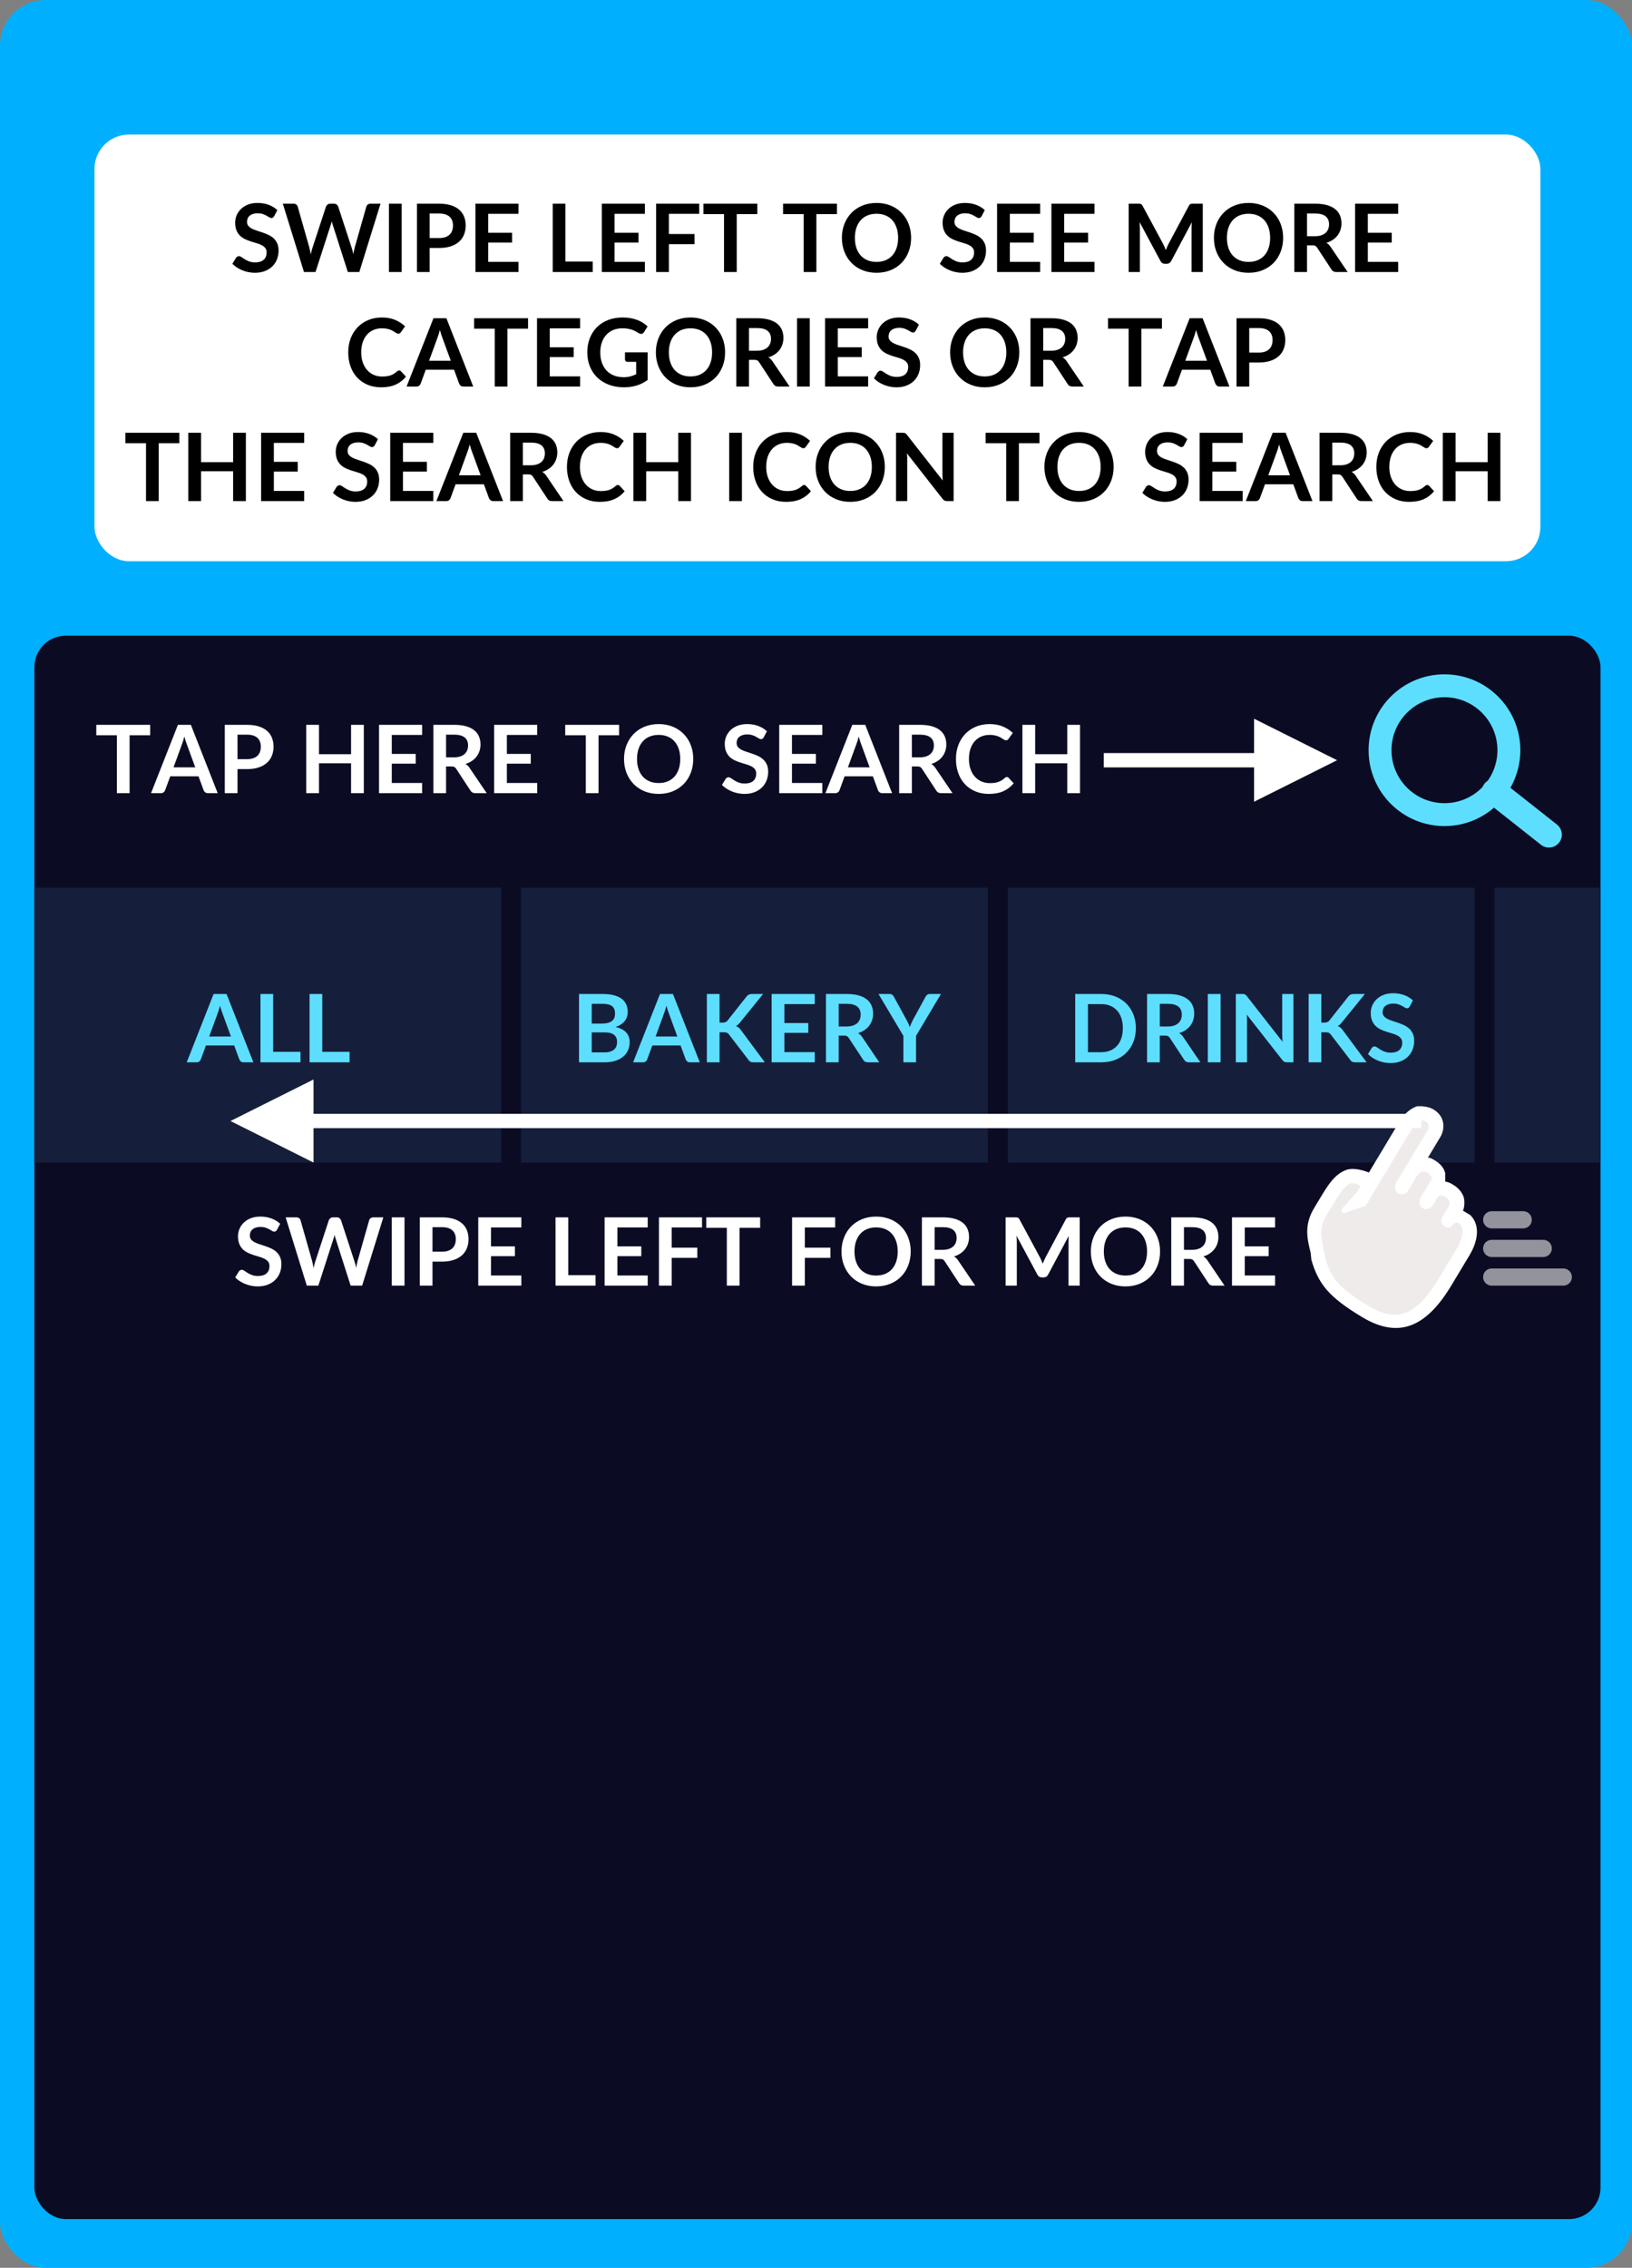 <?xml version="1.0" encoding="UTF-8"?>
<svg width="570px" height="792px" viewBox="0 0 570 792" version="1.1" xmlns="http://www.w3.org/2000/svg" xmlns:xlink="http://www.w3.org/1999/xlink">
    <rect x="0" y="0" width="570" height="792" fill="#808080" stroke="none"/>
    <!-- Generator: Sketch 54.1 (76490) - https://sketchapp.com -->
    <title>F2_catalog_en</title>
    <desc>Created with Sketch.</desc>
    <g id="F2_catalog_en" stroke="none" stroke-width="1" fill="none" fill-rule="evenodd">
        <rect id="Rectangle" fill="#00B0FF" x="0" y="0" width="570" height="792" rx="16"></rect>
        <rect id="Rectangle" fill="#0B0C24" x="12" y="222" width="547" height="553" rx="11"></rect>
        <path d="M52.456,256.788 L45.262,256.788 L45.262,277 L40.824,277 L40.824,256.788 L33.63,256.788 L33.63,253.141 L52.456,253.141 L52.456,256.788 Z M68.197,267.991 L65.293,260.055 C65.15,259.702 65.002,259.285 64.847,258.8 C64.693,258.316 64.54,257.794 64.385,257.233 C64.242,257.794 64.094,258.319 63.94,258.809 C63.786,259.298 63.638,259.724 63.495,260.087 L60.607,267.991 L68.197,267.991 Z M76.034,277 L72.603,277 C72.217,277 71.904,276.904 71.662,276.711 C71.42,276.519 71.239,276.28 71.118,275.993 L69.335,271.126 L59.452,271.126 L57.67,275.993 C57.582,276.247 57.412,276.477 57.158,276.687 C56.905,276.896 56.592,277 56.218,277 L52.753,277 L62.142,253.141 L66.662,253.141 L76.034,277 Z M86.264,265.137 C87.079,265.137 87.788,265.035 88.393,264.831 C88.998,264.628 89.501,264.336 89.903,263.957 C90.304,263.577 90.604,263.115 90.802,262.571 C91,262.026 91.099,261.419 91.099,260.748 C91.099,260.109 91,259.532 90.802,259.015 C90.604,258.498 90.307,258.058 89.911,257.695 C89.515,257.332 89.015,257.054 88.409,256.862 C87.804,256.669 87.09,256.573 86.264,256.573 L82.948,256.573 L82.948,265.137 L86.264,265.137 Z M86.264,253.141 C87.86,253.141 89.24,253.328 90.406,253.702 C91.572,254.076 92.534,254.598 93.293,255.269 C94.053,255.941 94.616,256.743 94.985,257.678 C95.353,258.614 95.537,259.636 95.537,260.748 C95.537,261.903 95.345,262.961 94.96,263.924 C94.575,264.886 93.998,265.714 93.228,266.407 C92.457,267.1 91.492,267.639 90.332,268.024 C89.171,268.409 87.816,268.601 86.264,268.601 L82.948,268.601 L82.948,277 L78.51,277 L78.51,253.141 L86.264,253.141 Z M127.069,253.141 L127.069,277 L122.614,277 L122.614,266.572 L111.41,266.572 L111.41,277 L106.956,277 L106.956,253.141 L111.41,253.141 L111.41,263.404 L122.614,263.404 L122.614,253.141 L127.069,253.141 Z M136.837,256.672 L136.837,263.288 L145.186,263.288 L145.186,266.704 L136.837,266.704 L136.837,273.452 L147.43,273.452 L147.43,277 L132.382,277 L132.382,253.141 L147.43,253.141 L147.43,256.672 L136.837,256.672 Z M158.567,264.493 C159.404,264.493 160.132,264.389 160.754,264.18 C161.375,263.97 161.887,263.682 162.288,263.313 C162.69,262.945 162.989,262.508 163.188,262.002 C163.386,261.495 163.484,260.94 163.484,260.335 C163.484,259.125 163.086,258.196 162.288,257.546 C161.491,256.897 160.273,256.573 158.633,256.573 L155.796,256.573 L155.796,264.493 L158.567,264.493 Z M169.986,277 L165.976,277 C165.217,277 164.667,276.703 164.326,276.109 L159.31,268.469 C159.123,268.183 158.917,267.98 158.691,267.859 C158.466,267.738 158.133,267.678 157.693,267.678 L155.796,267.678 L155.796,277 L151.357,277 L151.357,253.141 L158.633,253.141 C160.251,253.141 161.639,253.309 162.8,253.644 C163.96,253.98 164.912,254.45 165.654,255.055 C166.397,255.66 166.944,256.383 167.296,257.225 C167.648,258.066 167.824,258.993 167.824,260.005 C167.824,260.808 167.706,261.567 167.469,262.282 C167.233,262.997 166.892,263.646 166.446,264.229 C166.001,264.812 165.451,265.323 164.796,265.764 C164.142,266.204 163.397,266.55 162.56,266.803 C162.847,266.968 163.11,267.163 163.352,267.389 C163.595,267.614 163.814,267.881 164.012,268.189 L169.986,277 Z M177.031,256.672 L177.031,263.288 L185.38,263.288 L185.38,266.704 L177.031,266.704 L177.031,273.452 L187.624,273.452 L187.624,277 L172.576,277 L172.576,253.141 L187.624,253.141 L187.624,256.672 L177.031,256.672 Z M216.235,256.788 L209.041,256.788 L209.041,277 L204.602,277 L204.602,256.788 L197.409,256.788 L197.409,253.141 L216.235,253.141 L216.235,256.788 Z M242.124,265.07 C242.124,266.82 241.835,268.439 241.257,269.93 C240.68,271.42 239.863,272.71 238.807,273.799 C237.751,274.888 236.481,275.738 234.995,276.348 C233.51,276.959 231.861,277.264 230.046,277.264 C228.241,277.264 226.597,276.959 225.112,276.348 C223.627,275.738 222.354,274.888 221.292,273.799 C220.231,272.71 219.409,271.42 218.826,269.93 C218.242,268.439 217.951,266.82 217.951,265.07 C217.951,263.321 218.242,261.702 218.826,260.211 C219.409,258.721 220.231,257.431 221.292,256.342 C222.354,255.253 223.627,254.403 225.112,253.793 C226.597,253.182 228.241,252.877 230.046,252.877 C231.256,252.877 232.394,253.017 233.461,253.298 C234.528,253.578 235.507,253.974 236.398,254.486 C237.289,254.997 238.089,255.619 238.799,256.35 C239.508,257.082 240.11,257.898 240.606,258.8 C241.101,259.703 241.477,260.681 241.736,261.738 C241.994,262.794 242.124,263.904 242.124,265.07 Z M237.586,265.07 C237.586,263.761 237.41,262.587 237.058,261.548 C236.706,260.508 236.206,259.626 235.556,258.899 C234.907,258.173 234.118,257.618 233.189,257.233 C232.259,256.848 231.212,256.656 230.046,256.656 C228.879,256.656 227.832,256.848 226.902,257.233 C225.973,257.618 225.181,258.173 224.526,258.899 C223.872,259.626 223.369,260.508 223.017,261.548 C222.664,262.587 222.488,263.761 222.488,265.07 C222.488,266.38 222.664,267.554 223.017,268.593 C223.369,269.633 223.872,270.513 224.526,271.233 C225.181,271.954 225.973,272.506 226.902,272.892 C227.832,273.277 228.879,273.469 230.046,273.469 C231.212,273.469 232.259,273.277 233.189,272.892 C234.118,272.506 234.907,271.954 235.556,271.233 C236.206,270.513 236.706,269.633 237.058,268.593 C237.41,267.554 237.586,266.38 237.586,265.07 Z M266.758,257.481 C266.626,257.712 266.486,257.879 266.337,257.984 C266.189,258.088 266.005,258.14 265.784,258.14 C265.553,258.14 265.303,258.055 265.034,257.885 C264.764,257.714 264.443,257.525 264.068,257.315 C263.694,257.106 263.257,256.917 262.757,256.746 C262.256,256.576 261.665,256.49 260.983,256.49 C260.367,256.49 259.828,256.565 259.366,256.713 C258.904,256.862 258.516,257.068 258.203,257.332 C257.889,257.596 257.656,257.912 257.502,258.281 C257.347,258.649 257.271,259.053 257.271,259.493 C257.271,260.055 257.427,260.522 257.741,260.896 C258.054,261.27 258.469,261.589 258.986,261.853 C259.504,262.117 260.092,262.353 260.752,262.562 C261.412,262.772 262.088,262.994 262.781,263.231 C263.475,263.467 264.151,263.742 264.811,264.056 C265.471,264.369 266.059,264.765 266.577,265.244 C267.094,265.722 267.509,266.308 267.822,267.001 C268.136,267.694 268.293,268.535 268.293,269.526 C268.293,270.604 268.108,271.613 267.74,272.553 C267.371,273.494 266.832,274.313 266.123,275.012 C265.413,275.71 264.547,276.26 263.524,276.662 C262.501,277.063 261.33,277.264 260.01,277.264 C259.25,277.264 258.503,277.19 257.765,277.041 C257.028,276.893 256.322,276.681 255.645,276.406 C254.969,276.131 254.334,275.801 253.739,275.416 C253.145,275.031 252.618,274.602 252.155,274.129 L253.459,272 C253.569,271.846 253.712,271.717 253.888,271.613 C254.064,271.508 254.251,271.456 254.449,271.456 C254.724,271.456 255.021,271.569 255.34,271.794 C255.659,272.02 256.038,272.27 256.478,272.545 C256.919,272.82 257.433,273.07 258.021,273.296 C258.61,273.521 259.316,273.634 260.142,273.634 C261.407,273.634 262.385,273.334 263.079,272.735 C263.772,272.135 264.118,271.275 264.118,270.152 C264.118,269.525 263.961,269.014 263.648,268.618 C263.334,268.222 262.919,267.889 262.402,267.62 C261.885,267.35 261.297,267.122 260.637,266.935 C259.976,266.748 259.306,266.545 258.623,266.325 C257.941,266.104 257.271,265.841 256.611,265.533 C255.95,265.224 255.362,264.823 254.845,264.328 C254.328,263.833 253.913,263.214 253.599,262.472 C253.286,261.729 253.129,260.814 253.129,259.724 C253.129,258.855 253.302,258.009 253.649,257.183 C253.995,256.358 254.498,255.627 255.159,254.989 C255.819,254.351 256.632,253.84 257.601,253.454 C258.569,253.069 259.679,252.877 260.933,252.877 C262.342,252.877 263.639,253.097 264.827,253.537 C266.016,253.977 267.027,254.593 267.863,255.385 L266.758,257.481 Z M276.608,256.672 L276.608,263.288 L284.957,263.288 L284.957,266.704 L276.608,266.704 L276.608,273.452 L287.202,273.452 L287.202,277 L272.154,277 L272.154,253.141 L287.202,253.141 L287.202,256.672 L276.608,256.672 Z M303.735,267.991 L300.83,260.055 C300.687,259.702 300.539,259.285 300.385,258.8 C300.231,258.316 300.077,257.794 299.923,257.233 C299.78,257.794 299.632,258.319 299.478,258.809 C299.323,259.298 299.175,259.724 299.032,260.087 L296.144,267.991 L303.735,267.991 Z M311.572,277 L308.14,277 C307.755,277 307.442,276.904 307.2,276.711 C306.957,276.519 306.776,276.28 306.655,275.993 L304.873,271.126 L294.99,271.126 L293.207,275.993 C293.12,276.247 292.949,276.477 292.696,276.687 C292.443,276.896 292.13,277 291.755,277 L288.291,277 L297.679,253.141 L302.2,253.141 L311.572,277 Z M321.257,264.493 C322.094,264.493 322.822,264.389 323.444,264.18 C324.065,263.97 324.577,263.682 324.978,263.313 C325.38,262.945 325.679,262.508 325.877,262.002 C326.076,261.495 326.175,260.94 326.175,260.335 C326.175,259.125 325.776,258.196 324.978,257.546 C324.181,256.897 322.963,256.573 321.324,256.573 L318.486,256.573 L318.486,264.493 L321.257,264.493 Z M332.675,277 L328.666,277 C327.907,277 327.357,276.703 327.016,276.109 L322,268.469 C321.813,268.183 321.607,267.98 321.381,267.859 C321.156,267.738 320.823,267.678 320.383,267.678 L318.486,267.678 L318.486,277 L314.047,277 L314.047,253.141 L321.324,253.141 C322.941,253.141 324.329,253.309 325.49,253.644 C326.65,253.98 327.602,254.45 328.344,255.055 C329.087,255.66 329.634,256.383 329.986,257.225 C330.338,258.066 330.514,258.993 330.514,260.005 C330.514,260.808 330.396,261.567 330.159,262.282 C329.923,262.997 329.582,263.646 329.136,264.229 C328.691,264.812 328.141,265.323 327.486,265.764 C326.832,266.204 326.087,266.55 325.25,266.803 C325.537,266.968 325.8,267.163 326.043,267.389 C326.285,267.614 326.504,267.881 326.702,268.189 L332.675,277 Z M351.651,271.373 C351.893,271.373 352.107,271.467 352.294,271.654 L354.043,273.551 C353.075,274.751 351.884,275.669 350.471,276.307 C349.057,276.945 347.361,277.264 345.38,277.264 C343.609,277.264 342.017,276.962 340.604,276.356 C339.19,275.751 337.983,274.91 336.982,273.832 C335.981,272.754 335.214,271.467 334.68,269.971 C334.147,268.475 333.88,266.842 333.88,265.07 C333.88,263.277 334.166,261.636 334.738,260.145 C335.31,258.655 336.116,257.371 337.155,256.293 C338.195,255.214 339.435,254.376 340.876,253.776 C342.317,253.177 343.912,252.877 345.661,252.877 C347.399,252.877 348.942,253.163 350.289,253.735 C351.637,254.307 352.783,255.055 353.729,255.979 L352.245,258.041 C352.156,258.174 352.044,258.289 351.906,258.388 C351.769,258.487 351.579,258.536 351.337,258.536 C351.172,258.536 351.002,258.49 350.825,258.396 C350.649,258.303 350.457,258.187 350.248,258.05 C350.039,257.912 349.797,257.761 349.522,257.596 C349.247,257.431 348.928,257.28 348.565,257.142 C348.202,257.005 347.781,256.889 347.303,256.796 C346.824,256.702 346.272,256.656 345.644,256.656 C344.577,256.656 343.601,256.845 342.716,257.225 C341.83,257.604 341.069,258.154 340.43,258.875 C339.792,259.595 339.298,260.475 338.945,261.515 C338.593,262.554 338.418,263.739 338.418,265.07 C338.418,266.413 338.607,267.606 338.987,268.651 C339.366,269.696 339.88,270.576 340.529,271.291 C341.179,272.006 341.943,272.553 342.823,272.933 C343.703,273.312 344.649,273.502 345.661,273.502 C346.266,273.502 346.813,273.469 347.303,273.403 C347.792,273.337 348.243,273.233 348.656,273.089 C349.068,272.946 349.459,272.762 349.827,272.537 C350.196,272.311 350.561,272.034 350.925,271.704 C351.035,271.604 351.15,271.525 351.271,271.464 C351.392,271.404 351.518,271.373 351.651,271.373 Z M377.209,253.141 L377.209,277 L372.754,277 L372.754,266.572 L361.55,266.572 L361.55,277 L357.096,277 L357.096,253.141 L361.55,253.141 L361.55,263.404 L372.754,263.404 L372.754,253.141 L377.209,253.141 Z" id="TAPHERETOSEARCH" fill="#FFFFFF" fill-rule="nonzero"></path>
        <path id="Line" d="M438,268 L385.5,268 L385.5,263 L438,263 L438,251 L467,265.5 L438,280 L438,268 Z" fill="#FFFFFF" fill-rule="nonzero"></path>
        <rect id="Rectangle" fill="#FFFFFF" x="33" y="47" width="505" height="149" rx="12"></rect>
        <path d="M95.761,75.481 C95.629,75.712 95.489,75.879 95.341,75.984 C95.192,76.088 95.008,76.141 94.788,76.141 C94.557,76.141 94.307,76.055 94.037,75.885 C93.768,75.714 93.446,75.525 93.072,75.316 C92.698,75.106 92.261,74.917 91.76,74.746 C91.26,74.576 90.669,74.49 89.987,74.49 C89.37,74.49 88.832,74.565 88.37,74.713 C87.907,74.862 87.52,75.068 87.206,75.332 C86.893,75.596 86.659,75.912 86.505,76.281 C86.351,76.649 86.274,77.053 86.274,77.493 C86.274,78.055 86.431,78.522 86.744,78.896 C87.058,79.27 87.473,79.589 87.99,79.853 C88.507,80.117 89.095,80.353 89.755,80.562 C90.416,80.772 91.092,80.994 91.785,81.231 C92.478,81.467 93.154,81.742 93.814,82.056 C94.475,82.369 95.063,82.765 95.58,83.244 C96.097,83.722 96.512,84.308 96.826,85.001 C97.139,85.694 97.296,86.535 97.296,87.525 C97.296,88.604 97.112,89.613 96.743,90.553 C96.375,91.494 95.836,92.313 95.126,93.012 C94.417,93.71 93.551,94.26 92.528,94.662 C91.504,95.063 90.333,95.264 89.013,95.264 C88.254,95.264 87.506,95.19 86.769,95.041 C86.032,94.893 85.325,94.681 84.649,94.406 C83.972,94.131 83.337,93.801 82.743,93.416 C82.149,93.031 81.621,92.602 81.159,92.129 L82.463,90.001 C82.573,89.846 82.715,89.717 82.891,89.613 C83.068,89.508 83.254,89.456 83.453,89.456 C83.728,89.456 84.024,89.569 84.344,89.794 C84.663,90.02 85.042,90.27 85.482,90.545 C85.922,90.82 86.436,91.07 87.025,91.296 C87.613,91.521 88.32,91.634 89.145,91.634 C90.41,91.634 91.389,91.334 92.082,90.735 C92.775,90.135 93.121,89.275 93.121,88.153 C93.121,87.525 92.965,87.014 92.651,86.618 C92.338,86.222 91.923,85.889 91.406,85.62 C90.888,85.35 90.3,85.122 89.64,84.935 C88.98,84.748 88.309,84.545 87.627,84.325 C86.945,84.104 86.274,83.841 85.614,83.532 C84.954,83.224 84.366,82.823 83.849,82.328 C83.331,81.833 82.916,81.214 82.603,80.472 C82.289,79.729 82.132,78.814 82.132,77.725 C82.132,76.855 82.306,76.009 82.652,75.183 C82.999,74.358 83.502,73.627 84.162,72.989 C84.822,72.351 85.636,71.84 86.604,71.454 C87.572,71.069 88.683,70.877 89.937,70.877 C91.345,70.877 92.643,71.097 93.831,71.537 C95.019,71.977 96.031,72.593 96.867,73.385 L95.761,75.481 Z M132.903,71.141 L125.495,95 L121.485,95 L116.271,78.698 C116.128,78.302 115.996,77.818 115.875,77.246 C115.809,77.521 115.743,77.779 115.677,78.022 C115.611,78.264 115.54,78.489 115.463,78.698 L110.199,95 L106.173,95 L98.781,71.141 L102.493,71.141 C102.879,71.141 103.2,71.232 103.459,71.413 C103.717,71.595 103.891,71.839 103.978,72.147 L108.037,86.42 C108.126,86.772 108.211,87.154 108.293,87.567 C108.376,87.979 108.461,88.411 108.549,88.862 C108.637,88.4 108.733,87.966 108.838,87.558 C108.942,87.151 109.055,86.772 109.176,86.42 L113.862,72.147 C113.95,71.894 114.123,71.664 114.382,71.454 C114.64,71.245 114.956,71.141 115.331,71.141 L116.634,71.141 C117.019,71.141 117.332,71.234 117.575,71.421 C117.817,71.609 117.998,71.85 118.119,72.147 L122.788,86.42 C123.02,87.102 123.228,87.888 123.415,88.779 C123.559,87.91 123.718,87.124 123.894,86.42 L127.953,72.147 C128.019,71.872 128.187,71.636 128.456,71.438 C128.726,71.24 129.047,71.141 129.422,71.141 L132.903,71.141 Z M140.295,95 L135.84,95 L135.84,71.141 L140.295,71.141 L140.295,95 Z M153.38,83.136 C154.194,83.136 154.903,83.035 155.508,82.831 C156.113,82.628 156.616,82.336 157.018,81.957 C157.419,81.577 157.719,81.115 157.917,80.571 C158.115,80.026 158.214,79.419 158.214,78.748 C158.214,78.109 158.115,77.532 157.917,77.015 C157.719,76.498 157.422,76.058 157.026,75.695 C156.63,75.332 156.13,75.054 155.524,74.862 C154.919,74.669 154.205,74.573 153.38,74.573 L150.063,74.573 L150.063,83.136 L153.38,83.136 Z M153.38,71.141 C154.975,71.141 156.355,71.328 157.521,71.702 C158.687,72.076 159.649,72.598 160.409,73.269 C161.168,73.941 161.731,74.743 162.1,75.678 C162.468,76.614 162.653,77.636 162.653,78.748 C162.653,79.903 162.46,80.961 162.075,81.924 C161.69,82.886 161.113,83.714 160.343,84.407 C159.572,85.1 158.607,85.639 157.447,86.024 C156.286,86.409 154.931,86.602 153.38,86.602 L150.063,86.602 L150.063,95 L145.625,95 L145.625,71.141 L153.38,71.141 Z M170.506,74.672 L170.506,81.288 L178.856,81.288 L178.856,84.704 L170.506,84.704 L170.506,91.453 L181.1,91.453 L181.1,95 L166.052,95 L166.052,71.141 L181.1,71.141 L181.1,74.672 L170.506,74.672 Z M207.021,91.337 L207.021,95 L193.046,95 L193.046,71.141 L197.484,71.141 L197.484,91.337 L207.021,91.337 Z M214.644,74.672 L214.644,81.288 L222.993,81.288 L222.993,84.704 L214.644,84.704 L214.644,91.453 L225.237,91.453 L225.237,95 L210.189,95 L210.189,71.141 L225.237,71.141 L225.237,74.672 L214.644,74.672 Z M233.619,74.672 L233.619,81.734 L242.562,81.734 L242.562,85.281 L233.619,85.281 L233.619,95 L229.164,95 L229.164,71.141 L244.212,71.141 L244.212,74.672 L233.619,74.672 Z M264.507,74.787 L257.313,74.787 L257.313,95 L252.875,95 L252.875,74.787 L245.68,74.787 L245.68,71.141 L264.507,71.141 L264.507,74.787 Z M292.326,74.787 L285.132,74.787 L285.132,95 L280.693,95 L280.693,74.787 L273.5,74.787 L273.5,71.141 L292.326,71.141 L292.326,74.787 Z M318.214,83.07 C318.214,84.82 317.926,86.439 317.348,87.93 C316.771,89.42 315.954,90.71 314.898,91.799 C313.842,92.888 312.572,93.738 311.087,94.348 C309.601,94.959 307.952,95.264 306.137,95.264 C304.332,95.264 302.688,94.959 301.203,94.348 C299.718,93.738 298.445,92.888 297.383,91.799 C296.322,90.71 295.5,89.42 294.916,87.93 C294.333,86.439 294.042,84.82 294.042,83.07 C294.042,81.321 294.333,79.702 294.916,78.211 C295.5,76.721 296.322,75.431 297.383,74.342 C298.445,73.253 299.718,72.403 301.203,71.793 C302.688,71.182 304.332,70.877 306.137,70.877 C307.347,70.877 308.485,71.017 309.552,71.298 C310.619,71.578 311.598,71.974 312.489,72.486 C313.38,72.997 314.18,73.619 314.89,74.35 C315.599,75.082 316.201,75.898 316.697,76.8 C317.192,77.703 317.568,78.681 317.827,79.737 C318.085,80.794 318.214,81.904 318.214,83.07 Z M313.677,83.07 C313.677,81.761 313.501,80.587 313.149,79.548 C312.797,78.508 312.297,77.626 311.647,76.9 C310.998,76.173 310.209,75.618 309.28,75.233 C308.35,74.848 307.303,74.656 306.137,74.656 C304.97,74.656 303.923,74.848 302.993,75.233 C302.064,75.618 301.272,76.173 300.617,76.9 C299.963,77.626 299.46,78.508 299.108,79.548 C298.755,80.587 298.579,81.761 298.579,83.07 C298.579,84.38 298.755,85.554 299.108,86.593 C299.46,87.633 299.963,88.513 300.617,89.233 C301.272,89.954 302.064,90.506 302.993,90.891 C303.923,91.277 304.97,91.469 306.137,91.469 C307.303,91.469 308.35,91.277 309.28,90.891 C310.209,90.506 310.998,89.954 311.647,89.233 C312.297,88.513 312.797,87.633 313.149,86.593 C313.501,85.554 313.677,84.38 313.677,83.07 Z M342.849,75.481 C342.717,75.712 342.577,75.879 342.428,75.984 C342.28,76.088 342.096,76.141 341.875,76.141 C341.644,76.141 341.394,76.055 341.125,75.885 C340.855,75.714 340.534,75.525 340.159,75.316 C339.785,75.106 339.348,74.917 338.848,74.746 C338.347,74.576 337.756,74.49 337.074,74.49 C336.458,74.49 335.919,74.565 335.457,74.713 C334.995,74.862 334.607,75.068 334.294,75.332 C333.98,75.596 333.747,75.912 333.592,76.281 C333.438,76.649 333.361,77.053 333.361,77.493 C333.361,78.055 333.518,78.522 333.832,78.896 C334.145,79.27 334.56,79.589 335.077,79.853 C335.595,80.117 336.183,80.353 336.843,80.562 C337.503,80.772 338.179,80.994 338.873,81.231 C339.566,81.467 340.242,81.742 340.902,82.056 C341.562,82.369 342.15,82.765 342.668,83.244 C343.185,83.722 343.6,84.308 343.913,85.001 C344.227,85.694 344.384,86.535 344.384,87.525 C344.384,88.604 344.199,89.613 343.831,90.553 C343.462,91.494 342.923,92.313 342.214,93.012 C341.504,93.71 340.638,94.26 339.615,94.662 C338.592,95.063 337.421,95.264 336.101,95.264 C335.341,95.264 334.594,95.19 333.856,95.041 C333.119,94.893 332.413,94.681 331.736,94.406 C331.06,94.131 330.425,93.801 329.83,93.416 C329.236,93.031 328.709,92.602 328.247,92.129 L329.55,90.001 C329.66,89.846 329.803,89.717 329.979,89.613 C330.155,89.508 330.342,89.456 330.54,89.456 C330.815,89.456 331.112,89.569 331.431,89.794 C331.75,90.02 332.129,90.27 332.57,90.545 C333.01,90.82 333.524,91.07 334.112,91.296 C334.701,91.521 335.407,91.634 336.233,91.634 C337.498,91.634 338.476,91.334 339.17,90.735 C339.863,90.135 340.209,89.275 340.209,88.153 C340.209,87.525 340.052,87.014 339.739,86.618 C339.425,86.222 339.01,85.889 338.493,85.62 C337.976,85.35 337.388,85.122 336.728,84.935 C336.067,84.748 335.397,84.545 334.714,84.325 C334.032,84.104 333.362,83.841 332.702,83.532 C332.041,83.224 331.453,82.823 330.936,82.328 C330.419,81.833 330.004,81.214 329.69,80.472 C329.377,79.729 329.22,78.814 329.22,77.725 C329.22,76.855 329.393,76.009 329.74,75.183 C330.086,74.358 330.589,73.627 331.25,72.989 C331.91,72.351 332.723,71.84 333.692,71.454 C334.66,71.069 335.77,70.877 337.024,70.877 C338.433,70.877 339.73,71.097 340.918,71.537 C342.107,71.977 343.118,72.593 343.954,73.385 L342.849,75.481 Z M352.7,74.672 L352.7,81.288 L361.048,81.288 L361.048,84.704 L352.7,84.704 L352.7,91.453 L363.293,91.453 L363.293,95 L348.245,95 L348.245,71.141 L363.293,71.141 L363.293,74.672 L352.7,74.672 Z M371.675,74.672 L371.675,81.288 L380.024,81.288 L380.024,84.704 L371.675,84.704 L371.675,91.453 L382.267,91.453 L382.267,95 L367.219,95 L367.219,71.141 L382.267,71.141 L382.267,74.672 L371.675,74.672 Z M420.086,71.141 L420.086,95 L416.175,95 L416.175,79.589 C416.175,78.973 416.208,78.308 416.274,77.593 L409.063,91.139 C408.722,91.788 408.2,92.112 407.496,92.112 L406.869,92.112 C406.165,92.112 405.643,91.788 405.301,91.139 L398.009,77.543 C398.041,77.906 398.069,78.263 398.091,78.615 C398.113,78.968 398.124,79.292 398.124,79.589 L398.124,95 L394.214,95 L394.214,71.141 L397.563,71.141 C397.761,71.141 397.931,71.146 398.075,71.157 C398.218,71.169 398.347,71.196 398.462,71.24 C398.578,71.284 398.682,71.355 398.776,71.454 C398.869,71.554 398.96,71.685 399.048,71.85 L406.192,85.1 C406.38,85.452 406.553,85.815 406.712,86.189 C406.872,86.563 407.028,86.948 407.183,87.344 C407.337,86.937 407.496,86.544 407.661,86.164 C407.826,85.785 408.002,85.419 408.189,85.067 L415.235,71.85 C415.322,71.685 415.416,71.554 415.515,71.454 C415.614,71.355 415.721,71.284 415.837,71.24 C415.952,71.196 416.081,71.169 416.224,71.157 C416.368,71.146 416.538,71.141 416.736,71.141 L420.086,71.141 Z M448.152,83.07 C448.152,84.82 447.863,86.439 447.286,87.93 C446.708,89.42 445.892,90.71 444.836,91.799 C443.779,92.888 442.509,93.738 441.024,94.348 C439.539,94.959 437.889,95.264 436.074,95.264 C434.27,95.264 432.626,94.959 431.14,94.348 C429.655,93.738 428.382,92.888 427.321,91.799 C426.259,90.71 425.437,89.42 424.854,87.93 C424.271,86.439 423.979,84.82 423.979,83.07 C423.979,81.321 424.271,79.702 424.854,78.211 C425.437,76.721 426.259,75.431 427.321,74.342 C428.382,73.253 429.655,72.403 431.14,71.793 C432.626,71.182 434.27,70.877 436.074,70.877 C437.284,70.877 438.422,71.017 439.49,71.298 C440.557,71.578 441.535,71.974 442.426,72.486 C443.318,72.997 444.118,73.619 444.827,74.35 C445.537,75.082 446.139,75.898 446.634,76.8 C447.129,77.703 447.506,78.681 447.764,79.737 C448.023,80.794 448.152,81.904 448.152,83.07 Z M443.615,83.07 C443.615,81.761 443.439,80.587 443.087,79.548 C442.734,78.508 442.234,77.626 441.585,76.9 C440.936,76.173 440.147,75.618 439.217,75.233 C438.288,74.848 437.24,74.656 436.074,74.656 C434.908,74.656 433.86,74.848 432.931,75.233 C432.001,75.618 431.209,76.173 430.555,76.9 C429.9,77.626 429.397,78.508 429.045,79.548 C428.693,80.587 428.517,81.761 428.517,83.07 C428.517,84.38 428.693,85.554 429.045,86.593 C429.397,87.633 429.9,88.513 430.555,89.233 C431.209,89.954 432.001,90.506 432.931,90.891 C433.86,91.277 434.908,91.469 436.074,91.469 C437.24,91.469 438.288,91.277 439.217,90.891 C440.147,90.506 440.936,89.954 441.585,89.233 C442.234,88.513 442.734,87.633 443.087,86.593 C443.439,85.554 443.615,84.38 443.615,83.07 Z M459.273,82.493 C460.109,82.493 460.838,82.389 461.459,82.18 C462.081,81.97 462.592,81.682 462.994,81.313 C463.395,80.945 463.695,80.508 463.893,80.001 C464.091,79.495 464.19,78.94 464.19,78.335 C464.19,77.125 463.791,76.196 462.994,75.546 C462.196,74.897 460.978,74.573 459.339,74.573 L456.501,74.573 L456.501,82.493 L459.273,82.493 Z M470.691,95 L466.682,95 C465.922,95 465.373,94.703 465.031,94.109 L460.015,86.469 C459.828,86.183 459.622,85.98 459.397,85.859 C459.171,85.738 458.839,85.677 458.399,85.677 L456.501,85.677 L456.501,95 L452.062,95 L452.062,71.141 L459.339,71.141 C460.956,71.141 462.345,71.309 463.505,71.644 C464.666,71.98 465.617,72.45 466.36,73.055 C467.102,73.66 467.649,74.383 468.002,75.225 C468.354,76.066 468.529,76.993 468.529,78.005 C468.529,78.808 468.411,79.567 468.175,80.282 C467.938,80.997 467.597,81.646 467.152,82.229 C466.706,82.812 466.156,83.323 465.502,83.763 C464.847,84.204 464.102,84.55 463.266,84.803 C463.552,84.968 463.816,85.163 464.058,85.389 C464.3,85.614 464.52,85.881 464.718,86.189 L470.691,95 Z M477.736,74.672 L477.736,81.288 L486.086,81.288 L486.086,84.704 L477.736,84.704 L477.736,91.453 L488.329,91.453 L488.329,95 L473.281,95 L473.281,71.141 L488.329,71.141 L488.329,74.672 L477.736,74.672 Z M139.396,129.374 C139.638,129.374 139.852,129.467 140.039,129.654 L141.788,131.552 C140.82,132.751 139.63,133.669 138.216,134.307 C136.802,134.945 135.106,135.264 133.126,135.264 C131.355,135.264 129.763,134.962 128.349,134.357 C126.935,133.751 125.728,132.91 124.727,131.832 C123.726,130.754 122.959,129.467 122.425,127.971 C121.892,126.475 121.625,124.842 121.625,123.07 C121.625,121.277 121.911,119.636 122.483,118.145 C123.055,116.655 123.861,115.371 124.9,114.293 C125.94,113.214 127.18,112.376 128.621,111.776 C130.062,111.177 131.657,110.877 133.406,110.877 C135.144,110.877 136.687,111.163 138.035,111.735 C139.382,112.307 140.529,113.055 141.475,113.979 L139.99,116.041 C139.902,116.174 139.789,116.289 139.651,116.388 C139.514,116.487 139.324,116.537 139.082,116.537 C138.917,116.537 138.747,116.49 138.571,116.396 C138.395,116.303 138.202,116.187 137.993,116.05 C137.784,115.912 137.542,115.761 137.267,115.596 C136.992,115.431 136.673,115.28 136.31,115.142 C135.947,115.005 135.527,114.889 135.048,114.796 C134.569,114.702 134.017,114.656 133.39,114.656 C132.323,114.656 131.347,114.845 130.461,115.225 C129.575,115.604 128.814,116.154 128.176,116.875 C127.538,117.595 127.043,118.475 126.691,119.515 C126.339,120.554 126.163,121.739 126.163,123.07 C126.163,124.413 126.352,125.606 126.732,126.651 C127.112,127.696 127.626,128.576 128.275,129.291 C128.924,130.006 129.688,130.553 130.568,130.933 C131.448,131.312 132.394,131.502 133.406,131.502 C134.011,131.502 134.558,131.469 135.048,131.403 C135.538,131.337 135.988,131.233 136.401,131.089 C136.814,130.946 137.204,130.762 137.572,130.537 C137.941,130.311 138.307,130.034 138.67,129.703 C138.78,129.605 138.895,129.525 139.016,129.464 C139.137,129.404 139.264,129.374 139.396,129.374 Z M157.447,125.991 L154.543,118.055 C154.4,117.702 154.251,117.285 154.097,116.8 C153.943,116.316 153.789,115.794 153.635,115.233 C153.492,115.794 153.344,116.319 153.19,116.809 C153.036,117.298 152.887,117.724 152.744,118.088 L149.857,125.991 L157.447,125.991 Z M165.284,135 L161.852,135 C161.467,135 161.154,134.904 160.912,134.711 C160.67,134.519 160.488,134.28 160.367,133.994 L158.585,129.126 L148.702,129.126 L146.92,133.994 C146.832,134.247 146.661,134.477 146.408,134.686 C146.155,134.896 145.842,135 145.468,135 L142.003,135 L151.391,111.141 L155.912,111.141 L165.284,135 Z M184.424,114.787 L177.23,114.787 L177.23,135 L172.792,135 L172.792,114.787 L165.598,114.787 L165.598,111.141 L184.424,111.141 L184.424,114.787 Z M192.014,114.672 L192.014,121.288 L200.363,121.288 L200.363,124.704 L192.014,124.704 L192.014,131.452 L202.607,131.452 L202.607,135 L187.559,135 L187.559,111.141 L202.607,111.141 L202.607,114.672 L192.014,114.672 Z M226.202,123.037 L226.202,132.69 C224.992,133.581 223.703,134.233 222.333,134.645 C220.963,135.058 219.498,135.264 217.936,135.264 C215.989,135.264 214.226,134.962 212.648,134.357 C211.069,133.751 209.722,132.91 208.605,131.832 C207.488,130.754 206.628,129.467 206.023,127.971 C205.418,126.475 205.115,124.842 205.115,123.07 C205.115,121.277 205.407,119.633 205.99,118.137 C206.573,116.641 207.4,115.354 208.473,114.276 C209.546,113.198 210.846,112.362 212.375,111.768 C213.904,111.174 215.62,110.877 217.523,110.877 C218.491,110.877 219.396,110.954 220.238,111.108 C221.079,111.262 221.86,111.474 222.581,111.743 C223.301,112.013 223.958,112.34 224.552,112.725 C225.146,113.11 225.691,113.533 226.186,113.996 L224.915,116.008 C224.717,116.328 224.459,116.523 224.14,116.594 C223.821,116.666 223.474,116.586 223.1,116.355 L222.011,115.728 C221.648,115.519 221.244,115.338 220.798,115.183 C220.353,115.029 219.853,114.903 219.297,114.804 C218.741,114.705 218.101,114.656 217.375,114.656 C216.198,114.656 215.134,114.853 214.182,115.249 C213.23,115.646 212.419,116.212 211.748,116.949 C211.077,117.686 210.56,118.571 210.197,119.606 C209.834,120.64 209.653,121.794 209.653,123.07 C209.653,124.435 209.848,125.653 210.238,126.725 C210.629,127.798 211.179,128.705 211.888,129.448 C212.598,130.19 213.453,130.757 214.454,131.147 C215.455,131.538 216.572,131.733 217.804,131.733 C218.684,131.733 219.47,131.64 220.163,131.452 C220.856,131.265 221.533,131.013 222.193,130.694 L222.193,126.371 L219.19,126.371 C218.904,126.371 218.681,126.291 218.522,126.131 C218.362,125.972 218.282,125.777 218.282,125.546 L218.282,123.037 L226.202,123.037 Z M253.246,123.07 C253.246,124.82 252.957,126.439 252.38,127.93 C251.802,129.42 250.985,130.71 249.929,131.799 C248.873,132.888 247.603,133.738 246.118,134.348 C244.633,134.959 242.983,135.264 241.168,135.264 C239.364,135.264 237.719,134.959 236.234,134.348 C234.749,133.738 233.476,132.888 232.415,131.799 C231.353,130.71 230.531,129.42 229.948,127.93 C229.365,126.439 229.073,124.82 229.073,123.07 C229.073,121.321 229.365,119.702 229.948,118.211 C230.531,116.721 231.353,115.431 232.415,114.342 C233.476,113.253 234.749,112.403 236.234,111.793 C237.719,111.182 239.364,110.877 241.168,110.877 C242.378,110.877 243.516,111.017 244.583,111.298 C245.65,111.578 246.629,111.974 247.52,112.486 C248.411,112.997 249.211,113.619 249.921,114.35 C250.631,115.082 251.233,115.898 251.728,116.8 C252.223,117.703 252.599,118.681 252.858,119.737 C253.117,120.794 253.246,121.904 253.246,123.07 Z M248.708,123.07 C248.708,121.761 248.532,120.587 248.18,119.548 C247.828,118.508 247.328,117.626 246.679,116.9 C246.03,116.173 245.241,115.618 244.311,115.233 C243.381,114.848 242.334,114.656 241.168,114.656 C240.002,114.656 238.954,114.848 238.024,115.233 C237.095,115.618 236.303,116.173 235.649,116.9 C234.994,117.626 234.491,118.508 234.139,119.548 C233.787,120.587 233.611,121.761 233.611,123.07 C233.611,124.38 233.787,125.554 234.139,126.593 C234.491,127.633 234.994,128.513 235.649,129.233 C236.303,129.954 237.095,130.506 238.024,130.892 C238.954,131.277 240.002,131.469 241.168,131.469 C242.334,131.469 243.381,131.277 244.311,130.892 C245.241,130.506 246.03,129.954 246.679,129.233 C247.328,128.513 247.828,127.633 248.18,126.593 C248.532,125.554 248.708,124.38 248.708,123.07 Z M264.367,122.493 C265.203,122.493 265.931,122.389 266.553,122.18 C267.175,121.97 267.686,121.682 268.087,121.313 C268.489,120.945 268.789,120.508 268.987,120.001 C269.185,119.495 269.284,118.94 269.284,118.335 C269.284,117.125 268.885,116.196 268.087,115.546 C267.29,114.897 266.072,114.573 264.433,114.573 L261.595,114.573 L261.595,122.493 L264.367,122.493 Z M275.785,135 L271.775,135 C271.016,135 270.466,134.703 270.125,134.109 L265.109,126.469 C264.922,126.183 264.716,125.98 264.49,125.859 C264.265,125.738 263.932,125.677 263.492,125.677 L261.595,125.677 L261.595,135 L257.156,135 L257.156,111.141 L264.433,111.141 C266.05,111.141 267.438,111.309 268.599,111.644 C269.76,111.98 270.711,112.45 271.454,113.055 C272.196,113.66 272.743,114.383 273.095,115.225 C273.447,116.066 273.623,116.993 273.623,118.005 C273.623,118.808 273.505,119.567 273.269,120.282 C273.032,120.997 272.691,121.646 272.245,122.229 C271.8,122.812 271.25,123.323 270.596,123.763 C269.941,124.204 269.196,124.55 268.36,124.803 C268.646,124.968 268.91,125.163 269.152,125.389 C269.394,125.614 269.614,125.881 269.812,126.189 L275.785,135 Z M282.83,135 L278.375,135 L278.375,111.141 L282.83,111.141 L282.83,135 Z M292.615,114.672 L292.615,121.288 L300.964,121.288 L300.964,124.704 L292.615,124.704 L292.615,131.452 L303.208,131.452 L303.208,135 L288.16,135 L288.16,111.141 L303.208,111.141 L303.208,114.672 L292.615,114.672 Z M319.84,115.481 C319.708,115.712 319.568,115.879 319.419,115.984 C319.27,116.088 319.086,116.141 318.866,116.141 C318.635,116.141 318.385,116.055 318.115,115.885 C317.846,115.714 317.524,115.525 317.15,115.316 C316.776,115.106 316.339,114.917 315.839,114.746 C315.338,114.576 314.747,114.49 314.065,114.49 C313.449,114.49 312.91,114.565 312.448,114.713 C311.986,114.862 311.598,115.068 311.284,115.332 C310.971,115.596 310.737,115.912 310.583,116.281 C310.429,116.649 310.352,117.053 310.352,117.493 C310.352,118.055 310.509,118.522 310.822,118.896 C311.136,119.27 311.551,119.589 312.068,119.853 C312.585,120.117 313.174,120.353 313.834,120.562 C314.494,120.772 315.17,120.994 315.863,121.231 C316.556,121.467 317.233,121.742 317.893,122.056 C318.553,122.369 319.141,122.765 319.658,123.244 C320.175,123.722 320.59,124.308 320.904,125.001 C321.218,125.694 321.374,126.535 321.374,127.525 C321.374,128.604 321.19,129.613 320.822,130.553 C320.453,131.494 319.914,132.313 319.204,133.012 C318.495,133.71 317.629,134.26 316.606,134.662 C315.583,135.063 314.411,135.264 313.091,135.264 C312.332,135.264 311.584,135.19 310.847,135.041 C310.11,134.893 309.404,134.681 308.727,134.406 C308.05,134.131 307.415,133.801 306.821,133.416 C306.227,133.031 305.699,132.602 305.237,132.129 L306.541,130 C306.651,129.846 306.794,129.717 306.97,129.613 C307.146,129.508 307.333,129.456 307.531,129.456 C307.806,129.456 308.103,129.569 308.422,129.794 C308.741,130.02 309.12,130.27 309.56,130.545 C310,130.82 310.514,131.07 311.103,131.296 C311.692,131.521 312.398,131.634 313.223,131.634 C314.488,131.634 315.467,131.334 316.16,130.735 C316.853,130.135 317.2,129.275 317.2,128.153 C317.2,127.525 317.043,127.014 316.729,126.618 C316.416,126.222 316.001,125.889 315.484,125.62 C314.967,125.35 314.378,125.122 313.718,124.935 C313.058,124.748 312.387,124.545 311.705,124.325 C311.023,124.104 310.352,123.841 309.692,123.532 C309.032,123.224 308.444,122.823 307.927,122.328 C307.41,121.833 306.995,121.214 306.681,120.472 C306.367,119.729 306.211,118.814 306.211,117.725 C306.211,116.855 306.384,116.009 306.731,115.183 C307.077,114.358 307.58,113.627 308.24,112.989 C308.9,112.351 309.714,111.84 310.682,111.454 C311.65,111.069 312.761,110.877 314.015,110.877 C315.423,110.877 316.721,111.097 317.909,111.537 C319.097,111.977 320.109,112.593 320.945,113.385 L319.84,115.481 Z M356.008,123.07 C356.008,124.82 355.719,126.439 355.142,127.93 C354.564,129.42 353.747,130.71 352.691,131.799 C351.635,132.888 350.365,133.738 348.88,134.348 C347.395,134.959 345.745,135.264 343.93,135.264 C342.126,135.264 340.481,134.959 338.996,134.348 C337.511,133.738 336.238,132.888 335.176,131.799 C334.115,130.71 333.293,129.42 332.71,127.93 C332.127,126.439 331.835,124.82 331.835,123.07 C331.835,121.321 332.127,119.702 332.71,118.211 C333.293,116.721 334.115,115.431 335.176,114.342 C336.238,113.253 337.511,112.403 338.996,111.793 C340.481,111.182 342.126,110.877 343.93,110.877 C345.14,110.877 346.278,111.017 347.345,111.298 C348.412,111.578 349.391,111.974 350.282,112.486 C351.173,112.997 351.973,113.619 352.683,114.35 C353.393,115.082 353.995,115.898 354.49,116.8 C354.985,117.703 355.361,118.681 355.62,119.737 C355.879,120.794 356.008,121.904 356.008,123.07 Z M351.47,123.07 C351.47,121.761 351.294,120.587 350.942,119.548 C350.59,118.508 350.09,117.626 349.441,116.9 C348.792,116.173 348.003,115.618 347.073,115.233 C346.143,114.848 345.096,114.656 343.93,114.656 C342.764,114.656 341.716,114.848 340.786,115.233 C339.857,115.618 339.065,116.173 338.411,116.9 C337.756,117.626 337.253,118.508 336.901,119.548 C336.549,120.587 336.373,121.761 336.373,123.07 C336.373,124.38 336.549,125.554 336.901,126.593 C337.253,127.633 337.756,128.513 338.411,129.233 C339.065,129.954 339.857,130.506 340.786,130.892 C341.716,131.277 342.764,131.469 343.93,131.469 C345.096,131.469 346.143,131.277 347.073,130.892 C348.003,130.506 348.792,129.954 349.441,129.233 C350.09,128.513 350.59,127.633 350.942,126.593 C351.294,125.554 351.47,124.38 351.47,123.07 Z M367.129,122.493 C367.965,122.493 368.693,122.389 369.315,122.18 C369.937,121.97 370.448,121.682 370.849,121.313 C371.251,120.945 371.551,120.508 371.749,120.001 C371.947,119.495 372.046,118.94 372.046,118.335 C372.046,117.125 371.647,116.196 370.849,115.546 C370.052,114.897 368.834,114.573 367.195,114.573 L364.357,114.573 L364.357,122.493 L367.129,122.493 Z M378.547,135 L374.537,135 C373.778,135 373.228,134.703 372.887,134.109 L367.871,126.469 C367.684,126.183 367.478,125.98 367.252,125.859 C367.027,125.738 366.694,125.677 366.254,125.677 L364.357,125.677 L364.357,135 L359.918,135 L359.918,111.141 L367.195,111.141 C368.812,111.141 370.2,111.309 371.361,111.644 C372.522,111.98 373.473,112.45 374.216,113.055 C374.958,113.66 375.505,114.383 375.857,115.225 C376.209,116.066 376.385,116.993 376.385,118.005 C376.385,118.808 376.267,119.567 376.031,120.282 C375.794,120.997 375.453,121.646 375.007,122.229 C374.562,122.812 374.012,123.323 373.358,123.763 C372.703,124.204 371.958,124.55 371.122,124.803 C371.408,124.968 371.672,125.163 371.914,125.389 C372.156,125.614 372.376,125.881 372.574,126.189 L378.547,135 Z M405.821,114.787 L398.627,114.787 L398.627,135 L394.189,135 L394.189,114.787 L386.995,114.787 L386.995,111.141 L405.821,111.141 L405.821,114.787 Z M421.562,125.991 L418.658,118.055 C418.515,117.702 418.367,117.285 418.213,116.8 C418.059,116.316 417.905,115.794 417.751,115.233 C417.608,115.794 417.459,116.319 417.305,116.809 C417.151,117.298 417.003,117.724 416.86,118.088 L413.972,125.991 L421.562,125.991 Z M429.4,135 L425.968,135 C425.583,135 425.269,134.904 425.027,134.711 C424.785,134.519 424.604,134.28 424.483,133.994 L422.701,129.126 L412.817,129.126 L411.035,133.994 C410.947,134.247 410.777,134.477 410.524,134.686 C410.271,134.896 409.957,135 409.583,135 L406.118,135 L415.507,111.141 L420.028,111.141 L429.4,135 Z M439.63,123.136 C440.444,123.136 441.153,123.035 441.758,122.831 C442.363,122.628 442.866,122.336 443.268,121.957 C443.67,121.577 443.969,121.115 444.167,120.571 C444.365,120.026 444.464,119.419 444.464,118.748 C444.464,118.109 444.365,117.532 444.167,117.015 C443.969,116.498 443.672,116.058 443.276,115.695 C442.88,115.332 442.38,115.054 441.775,114.862 C441.17,114.669 440.455,114.573 439.63,114.573 L436.313,114.573 L436.313,123.136 L439.63,123.136 Z M439.63,111.141 C441.225,111.141 442.605,111.328 443.771,111.702 C444.937,112.076 445.9,112.598 446.659,113.269 C447.418,113.941 447.981,114.743 448.35,115.678 C448.719,116.614 448.903,117.636 448.903,118.748 C448.903,119.903 448.71,120.961 448.325,121.924 C447.94,122.886 447.363,123.714 446.593,124.407 C445.823,125.1 444.858,125.639 443.697,126.024 C442.536,126.409 441.181,126.602 439.63,126.602 L436.313,126.602 L436.313,135 L431.875,135 L431.875,111.141 L439.63,111.141 Z M62.63,154.787 L55.435,154.787 L55.435,175 L50.997,175 L50.997,154.787 L43.803,154.787 L43.803,151.141 L62.63,151.141 L62.63,154.787 Z M85.878,151.141 L85.878,175 L81.423,175 L81.423,164.572 L70.219,164.572 L70.219,175 L65.764,175 L65.764,151.141 L70.219,151.141 L70.219,161.404 L81.423,161.404 L81.423,151.141 L85.878,151.141 Z M95.646,154.672 L95.646,161.288 L103.995,161.288 L103.995,164.704 L95.646,164.704 L95.646,171.452 L106.239,171.452 L106.239,175 L91.191,175 L91.191,151.141 L106.239,151.141 L106.239,154.672 L95.646,154.672 Z M130.89,155.481 C130.758,155.712 130.618,155.879 130.469,155.984 C130.321,156.088 130.137,156.141 129.917,156.141 C129.685,156.141 129.435,156.055 129.166,155.885 C128.896,155.714 128.575,155.525 128.201,155.315 C127.826,155.106 127.389,154.917 126.889,154.746 C126.388,154.576 125.797,154.49 125.115,154.49 C124.499,154.49 123.96,154.565 123.498,154.713 C123.036,154.862 122.648,155.068 122.335,155.332 C122.021,155.596 121.788,155.912 121.633,156.281 C121.479,156.649 121.403,157.053 121.403,157.494 C121.403,158.055 121.559,158.522 121.873,158.896 C122.186,159.27 122.601,159.589 123.118,159.853 C123.636,160.117 124.224,160.353 124.884,160.562 C125.544,160.772 126.22,160.994 126.913,161.231 C127.607,161.467 128.283,161.742 128.943,162.056 C129.603,162.369 130.191,162.765 130.708,163.244 C131.226,163.722 131.641,164.308 131.954,165.001 C132.268,165.694 132.424,166.535 132.424,167.525 C132.424,168.604 132.24,169.613 131.872,170.553 C131.503,171.494 130.964,172.313 130.255,173.012 C129.545,173.71 128.679,174.26 127.656,174.662 C126.633,175.063 125.462,175.264 124.141,175.264 C123.382,175.264 122.635,175.19 121.897,175.041 C121.16,174.893 120.454,174.681 119.777,174.406 C119.101,174.131 118.466,173.801 117.871,173.416 C117.277,173.031 116.75,172.602 116.287,172.129 L117.591,170 C117.701,169.846 117.844,169.717 118.02,169.613 C118.196,169.508 118.383,169.456 118.581,169.456 C118.856,169.456 119.153,169.569 119.472,169.794 C119.791,170.02 120.17,170.27 120.611,170.545 C121.051,170.82 121.565,171.07 122.153,171.296 C122.742,171.521 123.448,171.634 124.273,171.634 C125.539,171.634 126.517,171.334 127.21,170.735 C127.904,170.135 128.25,169.275 128.25,168.153 C128.25,167.525 128.093,167.014 127.78,166.618 C127.466,166.222 127.051,165.889 126.534,165.62 C126.017,165.35 125.429,165.122 124.769,164.935 C124.108,164.748 123.438,164.545 122.755,164.325 C122.073,164.104 121.403,163.841 120.743,163.532 C120.082,163.224 119.494,162.823 118.977,162.328 C118.46,161.833 118.045,161.214 117.731,160.472 C117.418,159.729 117.261,158.814 117.261,157.725 C117.261,156.855 117.434,156.009 117.781,155.184 C118.127,154.358 118.63,153.627 119.29,152.989 C119.951,152.351 120.764,151.84 121.733,151.454 C122.701,151.069 123.811,150.877 125.066,150.877 C126.474,150.877 127.771,151.097 128.959,151.537 C130.148,151.977 131.159,152.593 131.995,153.385 L130.89,155.481 Z M140.74,154.672 L140.74,161.288 L149.089,161.288 L149.089,164.704 L140.74,164.704 L140.74,171.452 L151.333,171.452 L151.333,175 L136.286,175 L136.286,151.141 L151.333,151.141 L151.333,154.672 L140.74,154.672 Z M167.867,165.991 L164.963,158.054 C164.819,157.702 164.671,157.285 164.517,156.8 C164.363,156.316 164.209,155.794 164.055,155.233 C163.912,155.794 163.764,156.319 163.609,156.809 C163.455,157.298 163.307,157.724 163.164,158.088 L160.276,165.991 L167.867,165.991 Z M175.704,175 L172.272,175 C171.887,175 171.574,174.904 171.332,174.711 C171.089,174.519 170.908,174.28 170.787,173.994 L169.005,169.126 L159.121,169.126 L157.339,173.994 C157.251,174.247 157.081,174.477 156.828,174.686 C156.575,174.896 156.262,175 155.887,175 L152.423,175 L161.811,151.141 L166.332,151.141 L175.704,175 Z M185.389,162.493 C186.226,162.493 186.954,162.389 187.576,162.179 C188.197,161.97 188.709,161.682 189.11,161.313 C189.512,160.945 189.811,160.508 190.01,160.001 C190.208,159.495 190.306,158.94 190.306,158.335 C190.306,157.125 189.908,156.196 189.11,155.547 C188.313,154.897 187.095,154.573 185.456,154.573 L182.618,154.573 L182.618,162.493 L185.389,162.493 Z M196.808,175 L192.798,175 C192.039,175 191.489,174.703 191.148,174.109 L186.132,166.47 C185.945,166.183 185.739,165.98 185.513,165.859 C185.288,165.738 184.955,165.678 184.515,165.678 L182.618,165.678 L182.618,175 L178.179,175 L178.179,151.141 L185.456,151.141 C187.073,151.141 188.461,151.309 189.622,151.644 C190.782,151.98 191.734,152.45 192.476,153.055 C193.219,153.66 193.766,154.383 194.118,155.225 C194.47,156.066 194.646,156.993 194.646,158.005 C194.646,158.808 194.528,159.567 194.291,160.282 C194.055,160.997 193.714,161.646 193.268,162.229 C192.823,162.812 192.273,163.323 191.618,163.763 C190.964,164.204 190.219,164.55 189.382,164.803 C189.669,164.968 189.932,165.163 190.174,165.389 C190.417,165.614 190.636,165.881 190.834,166.189 L196.808,175 Z M215.782,169.374 C216.025,169.374 216.239,169.467 216.426,169.654 L218.175,171.552 C217.207,172.751 216.016,173.669 214.603,174.307 C213.189,174.945 211.493,175.264 209.512,175.264 C207.741,175.264 206.149,174.962 204.736,174.357 C203.322,173.751 202.115,172.91 201.114,171.832 C200.113,170.754 199.346,169.467 198.812,167.971 C198.279,166.475 198.012,164.842 198.012,163.071 C198.012,161.277 198.298,159.636 198.87,158.145 C199.442,156.655 200.248,155.371 201.287,154.292 C202.327,153.214 203.567,152.376 205.008,151.776 C206.449,151.177 208.044,150.877 209.793,150.877 C211.531,150.877 213.074,151.163 214.421,151.735 C215.769,152.307 216.915,153.055 217.862,153.979 L216.376,156.042 C216.288,156.174 216.176,156.289 216.038,156.388 C215.901,156.487 215.711,156.536 215.469,156.536 C215.304,156.536 215.134,156.49 214.958,156.396 C214.781,156.303 214.589,156.187 214.38,156.05 C214.171,155.912 213.929,155.761 213.654,155.596 C213.379,155.431 213.06,155.28 212.697,155.142 C212.334,155.005 211.913,154.889 211.435,154.796 C210.956,154.702 210.404,154.655 209.776,154.655 C208.709,154.655 207.733,154.845 206.848,155.225 C205.962,155.604 205.201,156.154 204.562,156.875 C203.924,157.595 203.43,158.475 203.077,159.515 C202.725,160.554 202.549,161.739 202.549,163.071 C202.549,164.413 202.739,165.606 203.119,166.651 C203.498,167.696 204.012,168.576 204.661,169.291 C205.311,170.006 206.075,170.553 206.955,170.933 C207.835,171.312 208.781,171.502 209.793,171.502 C210.398,171.502 210.945,171.469 211.435,171.403 C211.924,171.337 212.375,171.233 212.788,171.089 C213.2,170.946 213.591,170.762 213.959,170.537 C214.328,170.311 214.693,170.034 215.056,169.703 C215.167,169.605 215.282,169.525 215.403,169.464 C215.524,169.404 215.65,169.374 215.782,169.374 Z M241.341,151.141 L241.341,175 L236.886,175 L236.886,164.572 L225.683,164.572 L225.683,175 L221.227,175 L221.227,151.141 L225.683,151.141 L225.683,161.404 L236.886,161.404 L236.886,151.141 L241.341,151.141 Z M259.128,175 L254.673,175 L254.673,151.141 L259.128,151.141 L259.128,175 Z M280.842,169.374 C281.084,169.374 281.298,169.467 281.486,169.654 L283.235,171.552 C282.266,172.751 281.076,173.669 279.662,174.307 C278.249,174.945 276.552,175.264 274.572,175.264 C272.801,175.264 271.209,174.962 269.795,174.357 C268.382,173.751 267.175,172.91 266.173,171.832 C265.172,170.754 264.405,169.467 263.872,167.971 C263.338,166.475 263.072,164.842 263.072,163.071 C263.072,161.277 263.357,159.636 263.93,158.145 C264.502,156.655 265.307,155.371 266.347,154.292 C267.386,153.214 268.626,152.376 270.067,151.776 C271.509,151.177 273.103,150.877 274.853,150.877 C276.591,150.877 278.133,151.163 279.481,151.735 C280.828,152.307 281.975,153.055 282.921,153.979 L281.436,156.042 C281.348,156.174 281.235,156.289 281.098,156.388 C280.96,156.487 280.771,156.536 280.529,156.536 C280.363,156.536 280.193,156.49 280.017,156.396 C279.841,156.303 279.649,156.187 279.44,156.05 C279.23,155.912 278.989,155.761 278.714,155.596 C278.438,155.431 278.12,155.28 277.757,155.142 C277.393,155.005 276.973,154.889 276.494,154.796 C276.016,154.702 275.463,154.655 274.836,154.655 C273.769,154.655 272.793,154.845 271.907,155.225 C271.022,155.604 270.26,156.154 269.622,156.875 C268.984,157.595 268.489,158.475 268.137,159.515 C267.785,160.554 267.609,161.739 267.609,163.071 C267.609,164.413 267.799,165.606 268.178,166.651 C268.558,167.696 269.072,168.576 269.721,169.291 C270.37,170.006 271.134,170.553 272.014,170.933 C272.895,171.312 273.84,171.502 274.853,171.502 C275.458,171.502 276.005,171.469 276.494,171.403 C276.984,171.337 277.435,171.233 277.847,171.089 C278.26,170.946 278.65,170.762 279.019,170.537 C279.387,170.311 279.753,170.034 280.116,169.703 C280.226,169.605 280.341,169.525 280.462,169.464 C280.584,169.404 280.71,169.374 280.842,169.374 Z M309.041,163.071 C309.041,164.82 308.752,166.439 308.174,167.93 C307.597,169.42 306.78,170.71 305.724,171.799 C304.668,172.888 303.398,173.738 301.913,174.348 C300.427,174.959 298.778,175.264 296.962,175.264 C295.158,175.264 293.514,174.959 292.029,174.348 C290.544,173.738 289.271,172.888 288.209,171.799 C287.148,170.71 286.326,169.42 285.743,167.93 C285.159,166.439 284.868,164.82 284.868,163.071 C284.868,161.321 285.159,159.702 285.743,158.211 C286.326,156.721 287.148,155.431 288.209,154.342 C289.271,153.253 290.544,152.403 292.029,151.793 C293.514,151.182 295.158,150.877 296.962,150.877 C298.173,150.877 299.311,151.017 300.378,151.298 C301.445,151.578 302.424,151.974 303.315,152.486 C304.206,152.997 305.006,153.619 305.716,154.35 C306.425,155.082 307.027,155.898 307.522,156.8 C308.018,157.703 308.394,158.681 308.653,159.738 C308.911,160.794 309.041,161.904 309.041,163.071 Z M304.503,163.071 C304.503,161.761 304.327,160.587 303.975,159.548 C303.623,158.508 303.123,157.626 302.474,156.899 C301.824,156.173 301.035,155.618 300.106,155.233 C299.176,154.848 298.129,154.655 296.962,154.655 C295.796,154.655 294.749,154.848 293.819,155.233 C292.89,155.618 292.098,156.173 291.443,156.899 C290.789,157.626 290.286,158.508 289.933,159.548 C289.581,160.587 289.406,161.761 289.406,163.071 C289.406,164.38 289.581,165.554 289.933,166.593 C290.286,167.633 290.789,168.513 291.443,169.233 C292.098,169.954 292.89,170.506 293.819,170.892 C294.749,171.277 295.796,171.469 296.962,171.469 C298.129,171.469 299.176,171.277 300.106,170.892 C301.035,170.506 301.824,169.954 302.474,169.233 C303.123,168.513 303.623,167.633 303.975,166.593 C304.327,165.554 304.503,164.38 304.503,163.071 Z M333.065,151.141 L333.065,175 L330.788,175 C330.435,175 330.141,174.942 329.905,174.827 C329.668,174.711 329.44,174.516 329.22,174.241 L316.762,158.335 C316.829,159.061 316.861,159.732 316.861,160.348 L316.861,175 L312.951,175 L312.951,151.141 L315.277,151.141 C315.465,151.141 315.627,151.149 315.764,151.166 C315.902,151.182 316.023,151.215 316.127,151.265 C316.232,151.314 316.334,151.386 316.433,151.479 C316.531,151.573 316.641,151.696 316.762,151.851 L329.269,167.822 C329.236,167.437 329.209,167.058 329.187,166.684 C329.165,166.31 329.154,165.964 329.154,165.644 L329.154,151.141 L333.065,151.141 Z M363.062,154.787 L355.868,154.787 L355.868,175 L351.429,175 L351.429,154.787 L344.235,154.787 L344.235,151.141 L363.062,151.141 L363.062,154.787 Z M388.95,163.071 C388.95,164.82 388.661,166.439 388.084,167.93 C387.506,169.42 386.69,170.71 385.634,171.799 C384.577,172.888 383.307,173.738 381.822,174.348 C380.337,174.959 378.687,175.264 376.872,175.264 C375.068,175.264 373.424,174.959 371.938,174.348 C370.453,173.738 369.18,172.888 368.119,171.799 C367.057,170.71 366.235,169.42 365.652,167.93 C365.069,166.439 364.777,164.82 364.777,163.071 C364.777,161.321 365.069,159.702 365.652,158.211 C366.235,156.721 367.057,155.431 368.119,154.342 C369.18,153.253 370.453,152.403 371.938,151.793 C373.424,151.182 375.068,150.877 376.872,150.877 C378.082,150.877 379.22,151.017 380.288,151.298 C381.355,151.578 382.333,151.974 383.224,152.486 C384.116,152.997 384.916,153.619 385.625,154.35 C386.335,155.082 386.937,155.898 387.432,156.8 C387.927,157.703 388.304,158.681 388.562,159.738 C388.821,160.794 388.95,161.904 388.95,163.071 Z M384.413,163.071 C384.413,161.761 384.237,160.587 383.885,159.548 C383.532,158.508 383.032,157.626 382.383,156.899 C381.734,156.173 380.945,155.618 380.015,155.233 C379.086,154.848 378.038,154.655 376.872,154.655 C375.706,154.655 374.658,154.848 373.729,155.233 C372.799,155.618 372.007,156.173 371.353,156.899 C370.698,157.626 370.195,158.508 369.843,159.548 C369.491,160.587 369.315,161.761 369.315,163.071 C369.315,164.38 369.491,165.554 369.843,166.593 C370.195,167.633 370.698,168.513 371.353,169.233 C372.007,169.954 372.799,170.506 373.729,170.892 C374.658,171.277 375.706,171.469 376.872,171.469 C378.038,171.469 379.086,171.277 380.015,170.892 C380.945,170.506 381.734,169.954 382.383,169.233 C383.032,168.513 383.532,167.633 383.885,166.593 C384.237,165.554 384.413,164.38 384.413,163.071 Z M413.584,155.481 C413.452,155.712 413.312,155.879 413.164,155.984 C413.015,156.088 412.831,156.141 412.611,156.141 C412.38,156.141 412.13,156.055 411.86,155.885 C411.591,155.714 411.269,155.525 410.895,155.315 C410.521,155.106 410.084,154.917 409.583,154.746 C409.083,154.576 408.492,154.49 407.81,154.49 C407.193,154.49 406.655,154.565 406.192,154.713 C405.73,154.862 405.343,155.068 405.029,155.332 C404.716,155.596 404.482,155.912 404.328,156.281 C404.174,156.649 404.097,157.053 404.097,157.494 C404.097,158.055 404.254,158.522 404.567,158.896 C404.881,159.27 405.296,159.589 405.813,159.853 C406.33,160.117 406.918,160.353 407.579,160.562 C408.239,160.772 408.915,160.994 409.608,161.231 C410.301,161.467 410.977,161.742 411.637,162.056 C412.298,162.369 412.886,162.765 413.403,163.244 C413.92,163.722 414.335,164.308 414.649,165.001 C414.962,165.694 415.119,166.535 415.119,167.525 C415.119,168.604 414.935,169.613 414.566,170.553 C414.198,171.494 413.659,172.313 412.949,173.012 C412.24,173.71 411.374,174.26 410.351,174.662 C409.327,175.063 408.156,175.264 406.836,175.264 C406.077,175.264 405.329,175.19 404.592,175.041 C403.855,174.893 403.148,174.681 402.472,174.406 C401.795,174.131 401.16,173.801 400.566,173.416 C399.972,173.031 399.444,172.602 398.982,172.129 L400.286,170 C400.396,169.846 400.538,169.717 400.714,169.613 C400.891,169.508 401.077,169.456 401.276,169.456 C401.551,169.456 401.847,169.569 402.166,169.794 C402.486,170.02 402.865,170.27 403.305,170.545 C403.745,170.82 404.259,171.07 404.848,171.296 C405.436,171.521 406.143,171.634 406.968,171.634 C408.233,171.634 409.212,171.334 409.905,170.735 C410.598,170.135 410.945,169.275 410.945,168.153 C410.945,167.525 410.788,167.014 410.474,166.618 C410.161,166.222 409.746,165.889 409.228,165.62 C408.711,165.35 408.123,165.122 407.463,164.935 C406.803,164.748 406.132,164.545 405.45,164.325 C404.768,164.104 404.097,163.841 403.437,163.532 C402.777,163.224 402.189,162.823 401.671,162.328 C401.154,161.833 400.739,161.214 400.426,160.472 C400.112,159.729 399.955,158.814 399.955,157.725 C399.955,156.855 400.129,156.009 400.475,155.184 C400.822,154.358 401.325,153.627 401.985,152.989 C402.645,152.351 403.459,151.84 404.427,151.454 C405.395,151.069 406.506,150.877 407.76,150.877 C409.168,150.877 410.466,151.097 411.654,151.537 C412.842,151.977 413.854,152.593 414.69,153.385 L413.584,155.481 Z M423.435,154.672 L423.435,161.288 L431.784,161.288 L431.784,164.704 L423.435,164.704 L423.435,171.452 L434.028,171.452 L434.028,175 L418.98,175 L418.98,151.141 L434.028,151.141 L434.028,154.672 L423.435,154.672 Z M450.561,165.991 L447.657,158.054 C447.514,157.702 447.366,157.285 447.212,156.8 C447.057,156.316 446.904,155.794 446.75,155.233 C446.606,155.794 446.458,156.319 446.304,156.809 C446.15,157.298 446.002,157.724 445.858,158.088 L442.971,165.991 L450.561,165.991 Z M458.399,175 L454.966,175 C454.581,175 454.268,174.904 454.026,174.711 C453.784,174.519 453.603,174.28 453.481,173.994 L451.7,169.126 L441.816,169.126 L440.034,173.994 C439.946,174.247 439.776,174.477 439.522,174.686 C439.269,174.896 438.956,175 438.582,175 L435.117,175 L444.505,151.141 L449.026,151.141 L458.399,175 Z M468.084,162.493 C468.92,162.493 469.649,162.389 470.27,162.179 C470.892,161.97 471.403,161.682 471.805,161.313 C472.206,160.945 472.506,160.508 472.704,160.001 C472.902,159.495 473.001,158.94 473.001,158.335 C473.001,157.125 472.602,156.196 471.805,155.547 C471.007,154.897 469.789,154.573 468.15,154.573 L465.312,154.573 L465.312,162.493 L468.084,162.493 Z M479.502,175 L475.493,175 C474.733,175 474.184,174.703 473.842,174.109 L468.827,166.47 C468.639,166.183 468.433,165.98 468.208,165.859 C467.982,165.738 467.65,165.678 467.209,165.678 L465.312,165.678 L465.312,175 L460.873,175 L460.873,151.141 L468.15,151.141 C469.767,151.141 471.156,151.309 472.316,151.644 C473.477,151.98 474.428,152.45 475.171,153.055 C475.913,153.66 476.46,154.383 476.812,155.225 C477.165,156.066 477.341,156.993 477.341,158.005 C477.341,158.808 477.222,159.567 476.986,160.282 C476.749,160.997 476.408,161.646 475.963,162.229 C475.517,162.812 474.967,163.323 474.313,163.763 C473.658,164.204 472.913,164.55 472.077,164.803 C472.363,164.968 472.627,165.163 472.869,165.389 C473.111,165.614 473.331,165.881 473.529,166.189 L479.502,175 Z M498.477,169.374 C498.719,169.374 498.933,169.467 499.12,169.654 L500.87,171.552 C499.901,172.751 498.711,173.669 497.297,174.307 C495.884,174.945 494.187,175.264 492.207,175.264 C490.436,175.264 488.844,174.962 487.43,174.357 C486.017,173.751 484.81,172.91 483.808,171.832 C482.807,170.754 482.04,169.467 481.507,167.971 C480.973,166.475 480.707,164.842 480.707,163.071 C480.707,161.277 480.992,159.636 481.565,158.145 C482.137,156.655 482.942,155.371 483.982,154.292 C485.021,153.214 486.261,152.376 487.702,151.776 C489.144,151.177 490.738,150.877 492.488,150.877 C494.226,150.877 495.768,151.163 497.116,151.735 C498.463,152.307 499.61,153.055 500.556,153.979 L499.071,156.042 C498.983,156.174 498.87,156.289 498.733,156.388 C498.595,156.487 498.406,156.536 498.163,156.536 C497.998,156.536 497.828,156.49 497.652,156.396 C497.476,156.303 497.284,156.187 497.075,156.05 C496.865,155.912 496.624,155.761 496.349,155.596 C496.073,155.431 495.755,155.28 495.392,155.142 C495.028,155.005 494.608,154.889 494.129,154.796 C493.651,154.702 493.098,154.655 492.471,154.655 C491.404,154.655 490.428,154.845 489.542,155.225 C488.657,155.604 487.895,156.154 487.257,156.875 C486.619,157.595 486.124,158.475 485.772,159.515 C485.42,160.554 485.244,161.739 485.244,163.071 C485.244,164.413 485.434,165.606 485.813,166.651 C486.193,167.696 486.707,168.576 487.356,169.291 C488.005,170.006 488.769,170.553 489.649,170.933 C490.53,171.312 491.475,171.502 492.488,171.502 C493.093,171.502 493.64,171.469 494.129,171.403 C494.619,171.337 495.07,171.233 495.482,171.089 C495.895,170.946 496.285,170.762 496.654,170.537 C497.022,170.311 497.388,170.034 497.751,169.703 C497.861,169.605 497.976,169.525 498.098,169.464 C498.219,169.404 498.345,169.374 498.477,169.374 Z M524.035,151.141 L524.035,175 L519.581,175 L519.581,164.572 L508.377,164.572 L508.377,175 L503.922,175 L503.922,151.141 L508.377,151.141 L508.377,161.404 L519.581,161.404 L519.581,151.141 L524.035,151.141 Z" id="SWIPELEFTTOSEEMORECATEGORIESORTAPTHESEARCHICONTOSEARCH" fill="#000000" fill-rule="nonzero"></path>
        <rect id="Rectangle" fill="#151F3B" x="12" y="310" width="163" height="96"></rect>
        <path d="M80.66,361.991 L77.756,354.055 C77.613,353.702 77.464,353.285 77.31,352.8 C77.156,352.316 77.002,351.794 76.848,351.233 C76.705,351.794 76.557,352.319 76.403,352.809 C76.249,353.298 76.1,353.724 75.957,354.087 L73.07,361.991 L80.66,361.991 Z M88.497,371 L85.065,371 C84.68,371 84.367,370.904 84.125,370.711 C83.883,370.519 83.701,370.28 83.58,369.993 L81.798,365.126 L71.915,365.126 L70.133,369.993 C70.045,370.247 69.874,370.477 69.621,370.687 C69.368,370.896 69.055,371 68.681,371 L65.216,371 L74.604,347.141 L79.125,347.141 L88.497,371 Z M104.948,367.337 L104.948,371 L90.972,371 L90.972,347.141 L95.411,347.141 L95.411,367.337 L104.948,367.337 Z M122.091,367.337 L122.091,371 L108.116,371 L108.116,347.141 L112.554,347.141 L112.554,367.337 L122.091,367.337 Z" id="ALL" fill="#5DDEFF" fill-rule="nonzero"></path>
        <rect id="Rectangle" fill="#151F3B" x="182" y="310" width="163" height="96"></rect>
        <path d="M211.159,367.535 C211.984,367.535 212.677,367.436 213.238,367.238 C213.799,367.04 214.247,366.776 214.583,366.446 C214.918,366.116 215.16,365.731 215.309,365.291 C215.457,364.851 215.531,364.384 215.531,363.889 C215.531,363.371 215.449,362.907 215.284,362.494 C215.119,362.082 214.86,361.73 214.508,361.438 C214.156,361.147 213.703,360.924 213.147,360.77 C212.591,360.616 211.923,360.539 211.142,360.539 L206.671,360.539 L206.671,367.535 L211.159,367.535 Z M206.671,350.573 L206.671,357.47 L210.202,357.47 C211.72,357.47 212.866,357.195 213.642,356.645 C214.418,356.095 214.805,355.221 214.805,354.022 C214.805,352.778 214.453,351.893 213.749,351.365 C213.045,350.837 211.945,350.573 210.449,350.573 L206.671,350.573 Z M210.449,347.141 C212.011,347.141 213.348,347.289 214.459,347.587 C215.57,347.884 216.48,348.307 217.19,348.857 C217.899,349.407 218.419,350.072 218.749,350.853 C219.079,351.635 219.244,352.514 219.244,353.493 C219.244,354.055 219.161,354.591 218.996,355.102 C218.831,355.614 218.576,356.092 218.229,356.538 C217.882,356.983 217.443,357.387 216.909,357.75 C216.375,358.114 215.74,358.421 215.003,358.675 C218.281,359.412 219.92,361.182 219.92,363.988 C219.92,365 219.728,365.934 219.343,366.793 C218.958,367.651 218.397,368.39 217.66,369.012 C216.923,369.633 216.015,370.12 214.937,370.472 C213.859,370.824 212.627,371 211.241,371 L202.232,371 L202.232,347.141 L210.449,347.141 Z M236.569,361.991 L233.665,354.055 C233.522,353.702 233.373,353.285 233.219,352.8 C233.065,352.316 232.911,351.794 232.757,351.233 C232.614,351.794 232.466,352.319 232.312,352.809 C232.158,353.298 232.009,353.724 231.866,354.087 L228.979,361.991 L236.569,361.991 Z M244.406,371 L240.974,371 C240.589,371 240.276,370.904 240.034,370.711 C239.792,370.519 239.61,370.28 239.489,369.993 L237.707,365.126 L227.824,365.126 L226.042,369.993 C225.954,370.247 225.783,370.477 225.53,370.687 C225.277,370.896 224.964,371 224.59,371 L221.125,371 L230.513,347.141 L235.034,347.141 L244.406,371 Z M251.32,357.14 L252.359,357.14 C252.777,357.14 253.124,357.082 253.399,356.967 C253.674,356.851 253.91,356.667 254.108,356.414 L260.692,348.082 C260.967,347.729 261.255,347.485 261.558,347.347 C261.861,347.21 262.243,347.141 262.705,347.141 L266.533,347.141 L258.497,357.058 C258.024,357.663 257.535,358.091 257.029,358.344 C257.392,358.477 257.719,358.661 258.01,358.897 C258.302,359.134 258.58,359.444 258.844,359.829 L267.127,371 L263.216,371 C262.688,371 262.295,370.926 262.036,370.777 C261.778,370.629 261.561,370.412 261.385,370.125 L254.636,361.315 C254.427,361.017 254.185,360.809 253.91,360.688 C253.635,360.566 253.239,360.506 252.722,360.506 L251.32,360.506 L251.32,371 L246.881,371 L246.881,347.141 L251.32,347.141 L251.32,357.14 Z M273.958,350.672 L273.958,357.288 L282.307,357.288 L282.307,360.704 L273.958,360.704 L273.958,367.452 L284.551,367.452 L284.551,371 L269.503,371 L269.503,347.141 L284.551,347.141 L284.551,350.672 L273.958,350.672 Z M295.688,358.493 C296.524,358.493 297.253,358.389 297.875,358.18 C298.496,357.97 299.007,357.682 299.409,357.313 C299.811,356.945 300.11,356.508 300.308,356.002 C300.506,355.495 300.605,354.94 300.605,354.335 C300.605,353.125 300.207,352.196 299.409,351.546 C298.611,350.897 297.393,350.573 295.754,350.573 L292.916,350.573 L292.916,358.493 L295.688,358.493 Z M307.106,371 L303.097,371 C302.338,371 301.788,370.703 301.447,370.109 L296.431,362.469 C296.244,362.183 296.038,361.98 295.812,361.859 C295.586,361.738 295.254,361.678 294.814,361.678 L292.916,361.678 L292.916,371 L288.478,371 L288.478,347.141 L295.754,347.141 C297.371,347.141 298.76,347.309 299.921,347.644 C301.081,347.98 302.032,348.45 302.775,349.055 C303.518,349.66 304.065,350.383 304.417,351.225 C304.769,352.066 304.945,352.993 304.945,354.005 C304.945,354.808 304.827,355.567 304.59,356.282 C304.353,356.997 304.013,357.646 303.567,358.229 C303.121,358.812 302.572,359.323 301.917,359.764 C301.262,360.204 300.517,360.55 299.681,360.803 C299.967,360.968 300.231,361.163 300.473,361.389 C300.715,361.614 300.935,361.881 301.133,362.189 L307.106,371 Z M319.943,361.76 L319.943,371 L315.521,371 L315.521,361.76 L306.826,347.141 L310.736,347.141 C311.121,347.141 311.426,347.234 311.652,347.421 C311.878,347.609 312.067,347.845 312.221,348.131 L316.577,356.101 C316.83,356.574 317.053,357.019 317.245,357.437 C317.438,357.855 317.611,358.273 317.765,358.691 C317.908,358.273 318.073,357.855 318.26,357.437 C318.447,357.019 318.662,356.574 318.904,356.101 L323.243,348.131 C323.364,347.889 323.546,347.664 323.788,347.454 C324.03,347.245 324.338,347.141 324.712,347.141 L328.639,347.141 L319.943,361.76 Z" id="BAKERY" fill="#5DDEFF" fill-rule="nonzero"></path>
        <rect id="Rectangle" fill="#151F3B" x="352" y="310" width="163" height="96"></rect>
        <path d="M396.718,359.07 C396.718,360.82 396.427,362.425 395.844,363.889 C395.261,365.352 394.441,366.611 393.385,367.667 C392.329,368.723 391.059,369.542 389.574,370.125 C388.089,370.709 386.439,371 384.624,371 L375.532,371 L375.532,347.141 L384.624,347.141 C386.439,347.141 388.089,347.435 389.574,348.024 C391.059,348.612 392.329,349.432 393.385,350.482 C394.441,351.533 395.261,352.789 395.844,354.252 C396.427,355.716 396.718,357.321 396.718,359.07 Z M392.164,359.07 C392.164,357.761 391.991,356.587 391.644,355.548 C391.298,354.508 390.798,353.628 390.143,352.908 C389.488,352.187 388.697,351.635 387.767,351.25 C386.837,350.864 385.79,350.672 384.624,350.672 L379.987,350.672 L379.987,367.469 L384.624,367.469 C385.79,367.469 386.837,367.277 387.767,366.892 C388.697,366.506 389.488,365.954 390.143,365.233 C390.798,364.513 391.298,363.633 391.644,362.593 C391.991,361.554 392.164,360.38 392.164,359.07 Z M407.839,358.493 C408.675,358.493 409.404,358.389 410.026,358.18 C410.647,357.97 411.158,357.682 411.56,357.313 C411.962,356.945 412.261,356.508 412.459,356.002 C412.657,355.495 412.756,354.94 412.756,354.335 C412.756,353.125 412.358,352.196 411.56,351.546 C410.762,350.897 409.544,350.573 407.905,350.573 L405.067,350.573 L405.067,358.493 L407.839,358.493 Z M419.257,371 L415.248,371 C414.489,371 413.939,370.703 413.598,370.109 L408.582,362.469 C408.395,362.183 408.189,361.98 407.963,361.859 C407.737,361.738 407.405,361.678 406.965,361.678 L405.067,361.678 L405.067,371 L400.629,371 L400.629,347.141 L407.905,347.141 C409.522,347.141 410.911,347.309 412.072,347.644 C413.232,347.98 414.183,348.45 414.926,349.055 C415.669,349.66 416.216,350.383 416.568,351.225 C416.92,352.066 417.096,352.993 417.096,354.005 C417.096,354.808 416.978,355.567 416.741,356.282 C416.504,356.997 416.164,357.646 415.718,358.229 C415.272,358.812 414.723,359.323 414.068,359.764 C413.413,360.204 412.668,360.55 411.832,360.803 C412.118,360.968 412.382,361.163 412.624,361.389 C412.866,361.614 413.086,361.881 413.284,362.189 L419.257,371 Z M426.303,371 L421.848,371 L421.848,347.141 L426.303,347.141 L426.303,371 Z M451.746,347.141 L451.746,371 L449.469,371 C449.117,371 448.823,370.942 448.586,370.827 C448.349,370.711 448.121,370.516 447.901,370.241 L435.444,354.335 C435.51,355.061 435.543,355.732 435.543,356.348 L435.543,371 L431.632,371 L431.632,347.141 L433.959,347.141 C434.146,347.141 434.308,347.149 434.445,347.166 C434.583,347.182 434.704,347.215 434.808,347.265 C434.913,347.314 435.015,347.386 435.114,347.479 C435.213,347.573 435.323,347.696 435.444,347.851 L447.951,363.822 C447.918,363.437 447.89,363.058 447.868,362.684 C447.846,362.31 447.835,361.964 447.835,361.644 L447.835,347.141 L451.746,347.141 Z M461.497,357.14 L462.537,357.14 C462.955,357.14 463.301,357.082 463.576,356.967 C463.851,356.851 464.088,356.667 464.286,356.414 L470.869,348.082 C471.144,347.729 471.433,347.485 471.736,347.347 C472.038,347.21 472.42,347.141 472.882,347.141 L476.71,347.141 L468.675,357.058 C468.202,357.663 467.712,358.091 467.206,358.344 C467.569,358.477 467.896,358.661 468.188,358.897 C468.48,359.134 468.757,359.444 469.021,359.829 L477.304,371 L473.394,371 C472.866,371 472.473,370.926 472.214,370.777 C471.955,370.629 471.738,370.412 471.562,370.125 L464.814,361.315 C464.605,361.017 464.363,360.809 464.088,360.688 C463.813,360.566 463.417,360.506 462.9,360.506 L461.497,360.506 L461.497,371 L457.059,371 L457.059,347.141 L461.497,347.141 L461.497,357.14 Z M492.385,351.481 C492.253,351.712 492.113,351.879 491.964,351.984 C491.816,352.088 491.632,352.14 491.412,352.14 C491.181,352.14 490.931,352.055 490.661,351.885 C490.391,351.714 490.07,351.525 489.696,351.315 C489.322,351.106 488.885,350.917 488.384,350.746 C487.883,350.576 487.292,350.49 486.61,350.49 C485.994,350.49 485.455,350.565 484.993,350.713 C484.531,350.862 484.144,351.068 483.83,351.332 C483.516,351.596 483.283,351.912 483.129,352.281 C482.975,352.649 482.898,353.053 482.898,353.493 C482.898,354.055 483.054,354.522 483.368,354.896 C483.682,355.27 484.097,355.589 484.614,355.853 C485.131,356.117 485.719,356.353 486.379,356.562 C487.039,356.772 487.716,356.994 488.409,357.231 C489.102,357.467 489.778,357.742 490.438,358.056 C491.098,358.369 491.687,358.765 492.204,359.244 C492.721,359.722 493.136,360.308 493.45,361.001 C493.763,361.694 493.92,362.535 493.92,363.526 C493.92,364.604 493.736,365.613 493.367,366.553 C492.998,367.494 492.46,368.313 491.75,369.012 C491.04,369.71 490.174,370.26 489.151,370.662 C488.128,371.063 486.957,371.264 485.637,371.264 C484.878,371.264 484.13,371.19 483.393,371.041 C482.656,370.893 481.949,370.681 481.272,370.406 C480.596,370.131 479.961,369.801 479.367,369.416 C478.773,369.031 478.245,368.602 477.783,368.129 L479.086,366 C479.196,365.846 479.339,365.717 479.515,365.613 C479.691,365.508 479.878,365.456 480.076,365.456 C480.351,365.456 480.648,365.569 480.967,365.794 C481.286,366.02 481.666,366.27 482.106,366.545 C482.546,366.82 483.06,367.07 483.649,367.296 C484.237,367.521 484.944,367.634 485.769,367.634 C487.034,367.634 488.013,367.334 488.706,366.735 C489.399,366.135 489.745,365.275 489.745,364.152 C489.745,363.525 489.589,363.014 489.275,362.618 C488.961,362.222 488.546,361.889 488.029,361.62 C487.512,361.35 486.924,361.122 486.264,360.935 C485.604,360.748 484.933,360.545 484.251,360.325 C483.569,360.104 482.898,359.841 482.238,359.533 C481.578,359.224 480.989,358.823 480.472,358.328 C479.955,357.833 479.54,357.214 479.226,356.472 C478.913,355.729 478.756,354.814 478.756,353.724 C478.756,352.855 478.929,352.009 479.276,351.183 C479.623,350.358 480.126,349.627 480.786,348.989 C481.446,348.351 482.26,347.84 483.228,347.454 C484.196,347.069 485.307,346.877 486.561,346.877 C487.969,346.877 489.267,347.097 490.455,347.537 C491.643,347.977 492.655,348.593 493.491,349.385 L492.385,351.481 Z" id="DRINKS" fill="#5DDEFF" fill-rule="nonzero"></path>
        <rect id="Rectangle" fill="#151F3B" x="522" y="310" width="37" height="96"></rect>
        <g id="finger" transform="translate(446, 378)" fill-rule="nonzero">
            <polygon id="Path-4" fill="#F0EBEB" points="25 33.5 17 42.5 14 52.5 17 67.5 31 80.5 41 83.5 51 78.5 68 52.5 63 46.5 61 39.5 56 36.5 53 29.5 49 27.5 55 14.5 50 11.5 41 22.5 33 34.5"></polygon>
            <g id="pointer" fill="#FFFFFF">
                <path d="M64,34 C63,34 61.5,34 61,34 C61,33 60,31 59,30 C58,29 56,28 53.5,28 C52.5,28 51.5,28 50.5,28.5 C50,27.5 49.5,27 49,26 C48,25 46.5,24 43.5,24 C42.5,24 41.5,24 41,24.5 L41,16 C41,13 39,9 34,9 C32,9 30,10 28.5,11 C26,14 26,18 26,18 L26,39.5 C23,40 20.5,41 19,42.5 C16,46 16,50.5 16,56.5 C16,57.5 16,59 16,60 C16,67 19.5,70.5 23,74 L24.5,76 C31,82 36.5,84 50,84 C64.5,84 71,76 71,58.5 L71,46 C71,42.5 70,35.5 64,34 Z M66,46 L66,59 C66,76 59.5,79.5 50,79.5 C38,79.5 33.5,78 28.5,73 C28,72.5 27.5,72 26.5,71 C23,67 21,65 21,60 C21,59 21,57.5 21,56.5 C21,51.5 21,48 22.5,46 C23,45.5 24.5,45 26,45 L26,47.5 L24.5,55 C24.5,55.5 24.5,55.5 25,56 C25.5,56.5 26,56 26,56 L31,50 C31,49.5 31,49 31,49 L31,18 C31,17.5 31,15.5 32,14.5 C32.5,14.5 33,14 34,14 C35.5,14 36,15.5 36,16 L36,31.5 C36,31.5 36,31.5 36,31.5 L36,37.5 C36,39 37,40.5 38.5,40.5 C40,40.5 41,39 41,38 L41,31.5 C41,31.5 41,31.5 41,31.5 C41,31 41.5,29 43.5,29 C45,29 46,29.5 46,31 L46,37.5 C46,39 47,40.5 48.5,40.5 C50,40.5 51,39 51,38 L51,34.5 C51,34 51.5,33 53.5,33 C54.5,33 55,33.5 55,33.5 C56,34 56,35.5 56,35.5 L56,39.5 C56,41 57,42 58,42 C59.5,42 60.5,41.5 60.5,40 C60.5,39.5 61,39 61.5,38.5 C61.5,38.5 62,38.5 62.5,38.5 C65.5,39.5 66,44.5 66,46 C66,45.5 66,45.5 66,46 L66,46 Z" id="Shape" transform="translate(43.5, 46.5) rotate(31) translate(-43.5, -46.5) "></path>
            </g>
        </g>
        <path id="Line-5" d="M109.5,389 L496.417,389 L496.417,394 L109.5,394 L109.5,406 L80.5,391.5 L109.5,377 L109.5,389 Z" fill="#FFFFFF" fill-rule="nonzero"></path>
        <circle id="Oval" stroke="#5DDEFF" stroke-width="8" cx="504.5" cy="262" r="22.5"></circle>
        <path d="M522,276.5 L541,291.5" id="Path-8" stroke="#5DDEFF" stroke-width="9" stroke-linecap="round"></path>
        <path d="M96.748,429.481 C96.616,429.712 96.476,429.879 96.327,429.984 C96.178,430.088 95.994,430.14 95.774,430.14 C95.543,430.14 95.293,430.055 95.023,429.885 C94.754,429.714 94.432,429.525 94.058,429.315 C93.684,429.106 93.247,428.917 92.746,428.746 C92.246,428.576 91.655,428.49 90.973,428.49 C90.357,428.49 89.818,428.565 89.356,428.713 C88.894,428.862 88.506,429.068 88.192,429.332 C87.879,429.596 87.645,429.912 87.491,430.281 C87.337,430.649 87.26,431.053 87.26,431.493 C87.26,432.055 87.417,432.522 87.731,432.896 C88.044,433.27 88.459,433.589 88.976,433.853 C89.493,434.117 90.082,434.353 90.742,434.562 C91.402,434.772 92.078,434.994 92.771,435.231 C93.464,435.467 94.141,435.742 94.801,436.056 C95.461,436.369 96.049,436.765 96.566,437.244 C97.083,437.722 97.498,438.308 97.812,439.001 C98.126,439.694 98.282,440.535 98.282,441.526 C98.282,442.604 98.098,443.613 97.73,444.553 C97.361,445.494 96.822,446.313 96.112,447.012 C95.403,447.71 94.537,448.26 93.514,448.662 C92.491,449.063 91.319,449.264 89.999,449.264 C89.24,449.264 88.492,449.19 87.755,449.041 C87.018,448.893 86.312,448.681 85.635,448.406 C84.958,448.131 84.323,447.801 83.729,447.416 C83.135,447.031 82.607,446.602 82.145,446.129 L83.449,444 C83.559,443.846 83.702,443.717 83.878,443.613 C84.054,443.508 84.241,443.456 84.439,443.456 C84.714,443.456 85.011,443.569 85.33,443.794 C85.649,444.02 86.028,444.27 86.468,444.545 C86.908,444.82 87.422,445.07 88.011,445.296 C88.6,445.521 89.306,445.634 90.131,445.634 C91.396,445.634 92.375,445.334 93.068,444.735 C93.761,444.135 94.108,443.275 94.108,442.152 C94.108,441.525 93.951,441.014 93.638,440.618 C93.324,440.222 92.909,439.889 92.392,439.62 C91.875,439.35 91.286,439.122 90.626,438.935 C89.966,438.748 89.295,438.545 88.613,438.325 C87.931,438.104 87.26,437.841 86.6,437.533 C85.94,437.224 85.352,436.823 84.835,436.328 C84.318,435.833 83.903,435.214 83.589,434.472 C83.275,433.729 83.119,432.814 83.119,431.724 C83.119,430.855 83.292,430.009 83.638,429.183 C83.985,428.358 84.488,427.627 85.148,426.989 C85.808,426.351 86.622,425.84 87.59,425.454 C88.558,425.069 89.669,424.877 90.923,424.877 C92.331,424.877 93.629,425.097 94.817,425.537 C96.005,425.977 97.017,426.593 97.853,427.385 L96.748,429.481 Z M133.889,425.141 L126.481,449 L122.471,449 L117.257,432.698 C117.114,432.302 116.982,431.818 116.861,431.246 C116.795,431.521 116.729,431.779 116.663,432.022 C116.597,432.264 116.526,432.489 116.449,432.698 L111.185,449 L107.159,449 L99.767,425.141 L103.48,425.141 C103.865,425.141 104.186,425.232 104.445,425.413 C104.704,425.595 104.877,425.839 104.965,426.147 L109.024,440.42 C109.112,440.772 109.197,441.154 109.279,441.567 C109.362,441.979 109.447,442.411 109.535,442.862 C109.623,442.4 109.719,441.966 109.824,441.558 C109.929,441.151 110.041,440.772 110.162,440.42 L114.848,426.147 C114.936,425.894 115.109,425.664 115.368,425.454 C115.627,425.245 115.943,425.141 116.317,425.141 L117.62,425.141 C118.005,425.141 118.319,425.234 118.561,425.421 C118.803,425.609 118.984,425.85 119.105,426.147 L123.775,440.42 C124.006,441.102 124.215,441.888 124.402,442.779 C124.545,441.91 124.704,441.124 124.88,440.42 L128.939,426.147 C129.005,425.872 129.173,425.636 129.442,425.438 C129.712,425.24 130.034,425.141 130.408,425.141 L133.889,425.141 Z M141.281,449 L136.826,449 L136.826,425.141 L141.281,425.141 L141.281,449 Z M154.366,437.137 C155.18,437.137 155.889,437.035 156.494,436.831 C157.099,436.628 157.602,436.336 158.004,435.957 C158.406,435.577 158.705,435.115 158.903,434.571 C159.101,434.026 159.2,433.419 159.2,432.748 C159.2,432.109 159.101,431.532 158.903,431.015 C158.705,430.498 158.408,430.058 158.012,429.695 C157.616,429.332 157.116,429.054 156.511,428.862 C155.906,428.669 155.191,428.573 154.366,428.573 L151.049,428.573 L151.049,437.137 L154.366,437.137 Z M154.366,425.141 C155.961,425.141 157.341,425.328 158.507,425.702 C159.673,426.076 160.636,426.598 161.395,427.269 C162.154,427.941 162.717,428.743 163.086,429.678 C163.455,430.614 163.639,431.636 163.639,432.748 C163.639,433.903 163.446,434.961 163.061,435.924 C162.676,436.886 162.099,437.714 161.329,438.407 C160.559,439.1 159.594,439.639 158.433,440.024 C157.272,440.409 155.917,440.601 154.366,440.601 L151.049,440.601 L151.049,449 L146.611,449 L146.611,425.141 L154.366,425.141 Z M171.493,428.672 L171.493,435.288 L179.842,435.288 L179.842,438.704 L171.493,438.704 L171.493,445.452 L182.086,445.452 L182.086,449 L167.038,449 L167.038,425.141 L182.086,425.141 L182.086,428.672 L171.493,428.672 Z M208.007,445.337 L208.007,449 L194.032,449 L194.032,425.141 L198.47,425.141 L198.47,445.337 L208.007,445.337 Z M215.63,428.672 L215.63,435.288 L223.979,435.288 L223.979,438.704 L215.63,438.704 L215.63,445.452 L226.223,445.452 L226.223,449 L211.175,449 L211.175,425.141 L226.223,425.141 L226.223,428.672 L215.63,428.672 Z M234.605,428.672 L234.605,435.734 L243.548,435.734 L243.548,439.281 L234.605,439.281 L234.605,449 L230.15,449 L230.15,425.141 L245.198,425.141 L245.198,428.672 L234.605,428.672 Z M265.493,428.788 L258.299,428.788 L258.299,449 L253.861,449 L253.861,428.788 L246.667,428.788 L246.667,425.141 L265.493,425.141 L265.493,428.788 Z M281.102,428.672 L281.102,435.734 L290.045,435.734 L290.045,439.281 L281.102,439.281 L281.102,449 L276.647,449 L276.647,425.141 L291.695,425.141 L291.695,428.672 L281.102,428.672 Z M318.079,437.07 C318.079,438.82 317.79,440.439 317.212,441.93 C316.635,443.42 315.818,444.71 314.762,445.799 C313.706,446.888 312.436,447.738 310.951,448.348 C309.466,448.959 307.816,449.264 306.001,449.264 C304.197,449.264 302.552,448.959 301.067,448.348 C299.582,447.738 298.309,446.888 297.248,445.799 C296.186,444.71 295.364,443.42 294.781,441.93 C294.198,440.439 293.906,438.82 293.906,437.07 C293.906,435.321 294.198,433.702 294.781,432.211 C295.364,430.721 296.186,429.431 297.248,428.342 C298.309,427.253 299.582,426.403 301.067,425.793 C302.552,425.182 304.197,424.877 306.001,424.877 C307.211,424.877 308.349,425.017 309.416,425.298 C310.483,425.578 311.462,425.974 312.353,426.486 C313.244,426.997 314.044,427.619 314.754,428.35 C315.464,429.082 316.066,429.898 316.561,430.8 C317.056,431.703 317.432,432.681 317.691,433.738 C317.95,434.794 318.079,435.904 318.079,437.07 Z M313.541,437.07 C313.541,435.761 313.365,434.587 313.013,433.548 C312.661,432.508 312.161,431.626 311.512,430.899 C310.863,430.173 310.074,429.618 309.144,429.233 C308.214,428.848 307.167,428.656 306.001,428.656 C304.835,428.656 303.787,428.848 302.858,429.233 C301.928,429.618 301.136,430.173 300.481,430.899 C299.827,431.626 299.324,432.508 298.972,433.548 C298.62,434.587 298.444,435.761 298.444,437.07 C298.444,438.38 298.62,439.554 298.972,440.593 C299.324,441.633 299.827,442.513 300.481,443.233 C301.136,443.954 301.928,444.506 302.858,444.892 C303.787,445.277 304.835,445.469 306.001,445.469 C307.167,445.469 308.214,445.277 309.144,444.892 C310.074,444.506 310.863,443.954 311.512,443.233 C312.161,442.513 312.661,441.633 313.013,440.593 C313.365,439.554 313.541,438.38 313.541,437.07 Z M329.2,436.493 C330.036,436.493 330.764,436.389 331.386,436.18 C332.008,435.97 332.519,435.682 332.921,435.313 C333.322,434.945 333.622,434.508 333.82,434.002 C334.018,433.495 334.117,432.94 334.117,432.335 C334.117,431.125 333.718,430.196 332.921,429.546 C332.123,428.897 330.905,428.573 329.266,428.573 L326.428,428.573 L326.428,436.493 L329.2,436.493 Z M340.618,449 L336.608,449 C335.849,449 335.299,448.703 334.958,448.109 L329.942,440.469 C329.755,440.183 329.549,439.98 329.324,439.859 C329.098,439.738 328.765,439.678 328.325,439.678 L326.428,439.678 L326.428,449 L321.989,449 L321.989,425.141 L329.266,425.141 C330.883,425.141 332.271,425.309 333.432,425.644 C334.593,425.98 335.544,426.45 336.286,427.055 C337.029,427.66 337.576,428.383 337.928,429.225 C338.28,430.066 338.456,430.993 338.456,432.005 C338.456,432.808 338.338,433.567 338.101,434.282 C337.865,434.997 337.524,435.646 337.079,436.229 C336.633,436.812 336.083,437.323 335.428,437.764 C334.774,438.204 334.029,438.55 333.193,438.803 C333.479,438.968 333.743,439.163 333.985,439.389 C334.227,439.614 334.447,439.881 334.645,440.189 L340.618,449 Z M377.099,425.141 L377.099,449 L373.189,449 L373.189,433.589 C373.189,432.973 373.222,432.308 373.288,431.592 L366.077,445.139 C365.736,445.788 365.214,446.113 364.51,446.113 L363.883,446.113 C363.179,446.113 362.656,445.788 362.315,445.139 L355.022,431.543 C355.055,431.906 355.083,432.263 355.105,432.615 C355.127,432.968 355.138,433.292 355.138,433.589 L355.138,449 L351.227,449 L351.227,425.141 L354.577,425.141 C354.775,425.141 354.945,425.147 355.088,425.158 C355.231,425.168 355.36,425.196 355.476,425.24 C355.592,425.284 355.696,425.356 355.789,425.454 C355.883,425.553 355.974,425.685 356.062,425.851 L363.206,439.1 C363.393,439.452 363.566,439.815 363.726,440.189 C363.886,440.563 364.042,440.948 364.196,441.344 C364.35,440.937 364.51,440.544 364.675,440.164 C364.84,439.785 365.016,439.419 365.203,439.067 L372.248,425.851 C372.336,425.685 372.43,425.553 372.529,425.454 C372.628,425.356 372.735,425.284 372.851,425.24 C372.966,425.196 373.095,425.168 373.238,425.158 C373.381,425.147 373.552,425.141 373.75,425.141 L377.099,425.141 Z M405.166,437.07 C405.166,438.82 404.877,440.439 404.3,441.93 C403.722,443.42 402.905,444.71 401.849,445.799 C400.793,446.888 399.523,447.738 398.038,448.348 C396.553,448.959 394.903,449.264 393.088,449.264 C391.284,449.264 389.639,448.959 388.154,448.348 C386.669,447.738 385.396,446.888 384.334,445.799 C383.273,444.71 382.451,443.42 381.868,441.93 C381.285,440.439 380.993,438.82 380.993,437.07 C380.993,435.321 381.285,433.702 381.868,432.211 C382.451,430.721 383.273,429.431 384.334,428.342 C385.396,427.253 386.669,426.403 388.154,425.793 C389.639,425.182 391.284,424.877 393.088,424.877 C394.298,424.877 395.436,425.017 396.503,425.298 C397.57,425.578 398.549,425.974 399.44,426.486 C400.331,426.997 401.131,427.619 401.841,428.35 C402.551,429.082 403.153,429.898 403.648,430.8 C404.143,431.703 404.519,432.681 404.778,433.738 C405.037,434.794 405.166,435.904 405.166,437.07 Z M400.628,437.07 C400.628,435.761 400.452,434.587 400.1,433.548 C399.748,432.508 399.248,431.626 398.599,430.899 C397.95,430.173 397.161,429.618 396.231,429.233 C395.301,428.848 394.254,428.656 393.088,428.656 C391.922,428.656 390.874,428.848 389.945,429.233 C389.015,429.618 388.223,430.173 387.568,430.899 C386.914,431.626 386.411,432.508 386.059,433.548 C385.707,434.587 385.531,435.761 385.531,437.07 C385.531,438.38 385.707,439.554 386.059,440.593 C386.411,441.633 386.914,442.513 387.568,443.233 C388.223,443.954 389.015,444.506 389.945,444.892 C390.874,445.277 391.922,445.469 393.088,445.469 C394.254,445.469 395.301,445.277 396.231,444.892 C397.161,444.506 397.95,443.954 398.599,443.233 C399.248,442.513 399.748,441.633 400.1,440.593 C400.452,439.554 400.628,438.38 400.628,437.07 Z M416.287,436.493 C417.123,436.493 417.851,436.389 418.473,436.18 C419.095,435.97 419.606,435.682 420.007,435.313 C420.409,434.945 420.709,434.508 420.907,434.002 C421.105,433.495 421.204,432.94 421.204,432.335 C421.204,431.125 420.805,430.196 420.007,429.546 C419.21,428.897 417.992,428.573 416.353,428.573 L413.515,428.573 L413.515,436.493 L416.287,436.493 Z M427.705,449 L423.695,449 C422.936,449 422.386,448.703 422.045,448.109 L417.029,440.469 C416.842,440.183 416.636,439.98 416.411,439.859 C416.185,439.738 415.852,439.678 415.412,439.678 L413.515,439.678 L413.515,449 L409.076,449 L409.076,425.141 L416.353,425.141 C417.97,425.141 419.358,425.309 420.519,425.644 C421.68,425.98 422.631,426.45 423.373,427.055 C424.116,427.66 424.663,428.383 425.015,429.225 C425.367,430.066 425.543,430.993 425.543,432.005 C425.543,432.808 425.425,433.567 425.188,434.282 C424.952,434.997 424.611,435.646 424.166,436.229 C423.72,436.812 423.17,437.323 422.515,437.764 C421.861,438.204 421.116,438.55 420.28,438.803 C420.566,438.968 420.83,439.163 421.072,439.389 C421.314,439.614 421.534,439.881 421.732,440.189 L427.705,449 Z M434.75,428.672 L434.75,435.288 L443.099,435.288 L443.099,438.704 L434.75,438.704 L434.75,445.452 L445.343,445.452 L445.343,449 L430.295,449 L430.295,425.141 L445.343,425.141 L445.343,428.672 L434.75,428.672 Z" id="SWIPELEFTFORMORE" fill="#FFFFFF" fill-rule="nonzero"></path>
        <path d="M521,426 L532,426" id="Path-9" stroke-opacity="0.558" stroke="#FFFFFF" stroke-width="6" stroke-linecap="round"></path>
        <path d="M521,436 L539,436" id="Path-9" stroke-opacity="0.558" stroke="#FFFFFF" stroke-width="6" stroke-linecap="round"></path>
        <path d="M521,446 L546,446" id="Path-9" stroke-opacity="0.558" stroke="#FFFFFF" stroke-width="6" stroke-linecap="round"></path>
    </g>
</svg>